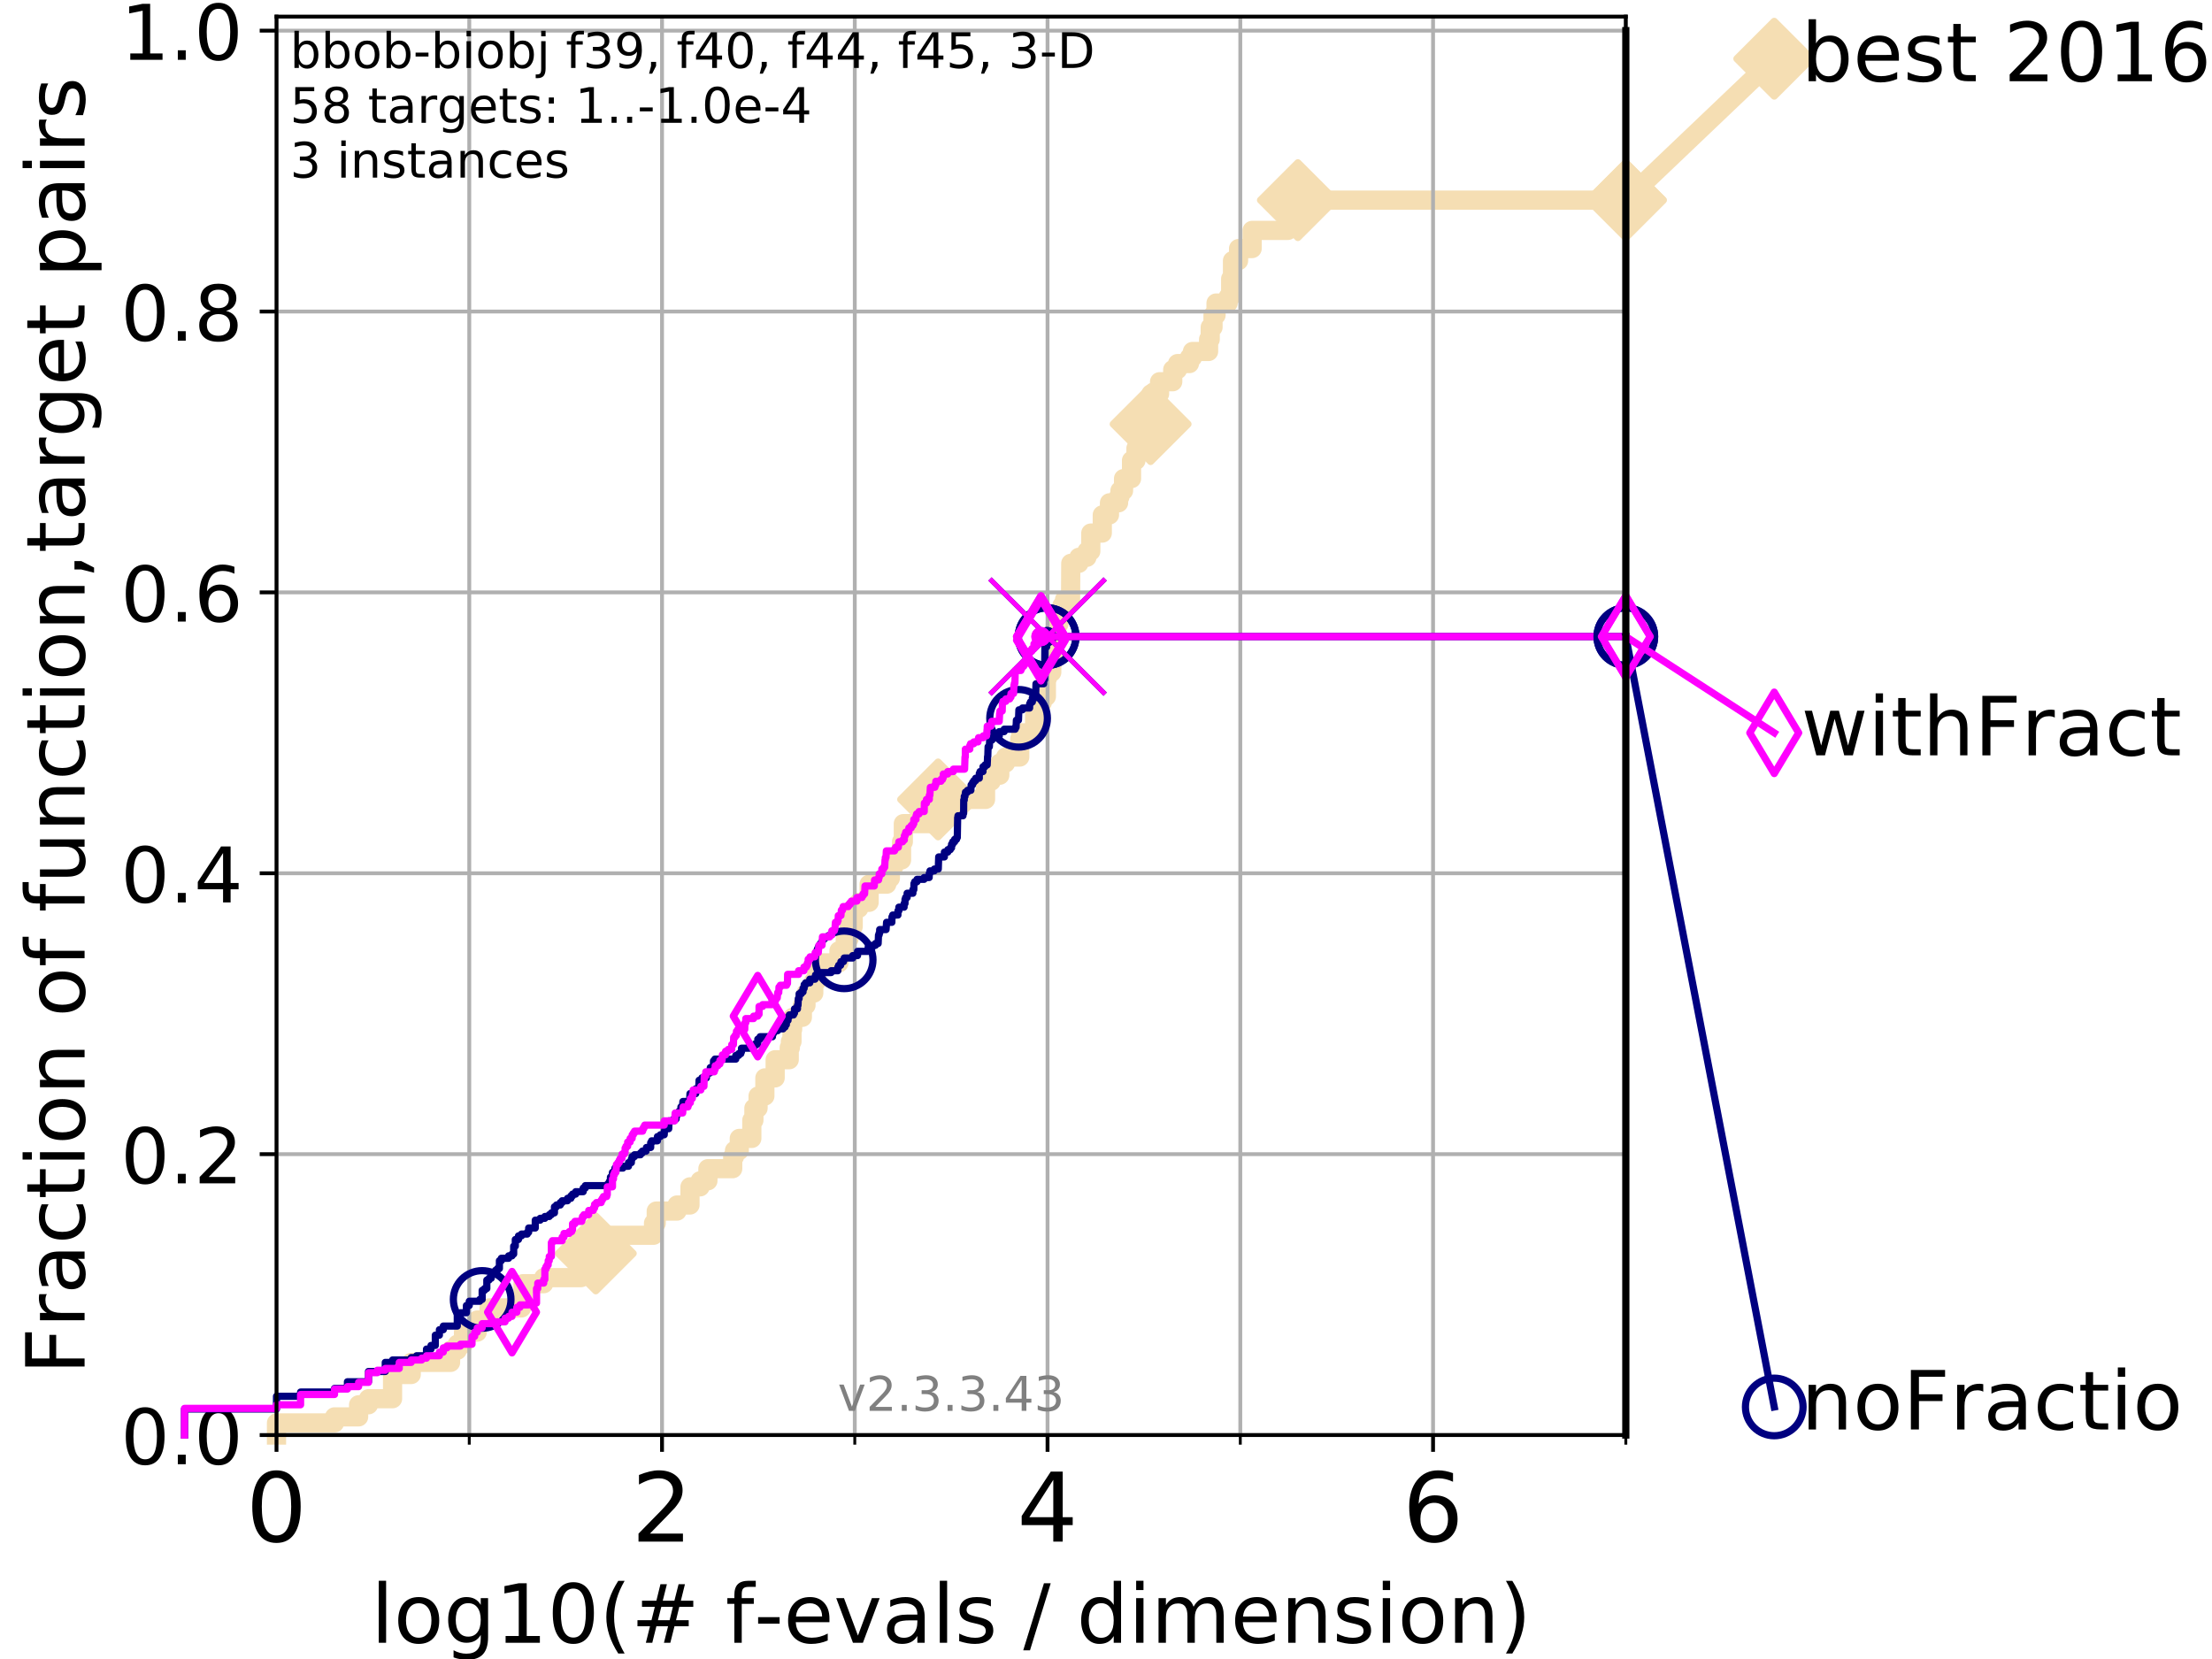 <?xml version="1.0" encoding="utf-8" standalone="no"?>
<!DOCTYPE svg PUBLIC "-//W3C//DTD SVG 1.1//EN"
  "http://www.w3.org/Graphics/SVG/1.1/DTD/svg11.dtd">
<!-- Created with matplotlib (https://matplotlib.org/) -->
<svg height="345.6pt" version="1.1" viewBox="0 0 460.8 345.6" width="460.8pt" xmlns="http://www.w3.org/2000/svg" xmlns:xlink="http://www.w3.org/1999/xlink">
 <defs>
  <style type="text/css">
*{stroke-linecap:butt;stroke-linejoin:round;}
  </style>
 </defs>
 <g id="figure_1">
  <g id="patch_1">
   <path d="M 0 345.6 
L 460.8 345.6 
L 460.8 0 
L 0 0 
z
" style="fill:#ffffff;"/>
  </g>
  <g id="axes_1">
   <g id="patch_2">
    <path d="M 57.6 298.944 
L 338.688 298.944 
L 338.688 3.456 
L 57.6 3.456 
z
" style="fill:#ffffff;"/>
   </g>
   <g id="line2d_1">
    <path d="M 57.6 298.944 
L 57.6 296.422 
L 69.688 296.422 
L 69.688 295.161 
L 74.705 295.161 
L 74.705 292.639 
L 76.759 292.639 
L 76.759 291.378 
L 81.776 291.378 
L 81.776 286.334 
L 85.667 286.334 
L 85.667 283.811 
L 93.864 283.811 
L 93.864 281.289 
L 95.26 281.289 
L 95.26 280.028 
L 96.552 280.028 
L 96.552 277.506 
L 99.418 277.506 
L 99.418 274.984 
L 101.878 274.984 
L 101.878 272.462 
L 108.64 272.462 
L 108.64 271.201 
L 108.949 271.201 
L 108.949 267.418 
L 113.264 267.418 
L 113.264 266.157 
L 121.037 266.157 
L 121.037 262.374 
L 121.785 262.374 
L 121.785 261.113 
L 124.114 261.113 
L 124.114 257.33 
L 136.138 257.33 
L 136.138 254.807 
L 136.708 254.807 
L 136.708 252.285 
L 141.042 252.285 
L 141.042 251.024 
L 143.737 251.024 
L 143.737 247.241 
L 145.851 247.241 
L 145.851 245.98 
L 147.47 245.98 
L 147.47 243.458 
L 152.637 243.458 
L 152.637 240.936 
L 153.008 240.936 
L 153.008 239.675 
L 154.006 239.675 
L 154.006 237.153 
L 156.618 237.153 
L 156.618 233.37 
L 157.05 233.37 
L 157.05 230.848 
L 157.921 230.848 
L 157.921 228.325 
L 159.338 228.325 
L 159.338 224.542 
L 161.481 224.542 
L 161.481 220.759 
L 164.41 220.759 
L 164.41 218.237 
L 164.65 218.237 
L 164.65 216.976 
L 164.986 216.976 
L 164.986 214.454 
L 165.12 214.454 
L 165.12 211.932 
L 167.147 211.932 
L 167.147 209.41 
L 167.903 209.41 
L 167.903 206.888 
L 169.522 206.888 
L 169.522 204.366 
L 170.137 204.366 
L 170.137 201.844 
L 170.661 201.844 
L 170.661 200.583 
L 174.768 200.583 
L 174.768 198.06 
L 176.086 198.06 
L 176.086 195.538 
L 176.869 195.538 
L 176.869 193.016 
L 177.738 193.016 
L 177.738 189.233 
L 178.912 189.233 
L 178.912 187.972 
L 181.051 187.972 
L 181.051 184.189 
L 184.734 184.189 
L 184.734 182.928 
L 185.483 182.928 
L 185.483 180.406 
L 186.252 180.406 
L 186.252 179.145 
L 187.809 179.145 
L 187.809 175.362 
L 188.181 175.362 
L 188.181 171.578 
L 194.304 171.578 
L 194.304 169.056 
L 195.422 169.056 
L 195.422 166.534 
L 205.308 166.534 
L 205.308 162.751 
L 206.494 162.751 
L 206.494 161.49 
L 208.273 161.49 
L 208.273 158.968 
L 209.471 158.968 
L 209.471 157.707 
L 212.431 157.707 
L 212.431 153.924 
L 212.673 153.924 
L 212.673 152.663 
L 215.533 152.663 
L 215.533 148.88 
L 216.542 148.88 
L 216.542 146.358 
L 217.135 146.358 
L 217.135 145.097 
L 217.981 145.097 
L 217.981 141.313 
L 218.19 141.313 
L 218.19 140.052 
L 219.1 140.052 
L 219.1 136.269 
L 219.57 136.269 
L 219.57 132.486 
L 219.847 132.486 
L 219.847 129.964 
L 220.603 129.964 
L 220.603 127.442 
L 221.21 127.442 
L 221.21 126.181 
L 221.761 126.181 
L 221.761 124.92 
L 223.019 124.92 
L 223.063 117.354 
L 224.753 117.354 
L 224.753 116.093 
L 226.426 116.093 
L 226.426 114.831 
L 227.235 114.831 
L 227.235 111.048 
L 229.627 111.048 
L 229.627 107.265 
L 231.123 107.265 
L 231.123 104.743 
L 233.021 104.743 
L 233.021 103.482 
L 233.306 103.482 
L 233.306 102.221 
L 234.054 102.221 
L 234.054 99.699 
L 235.717 99.699 
L 235.717 95.916 
L 236.641 95.916 
L 236.641 93.394 
L 237.2 93.394 
L 237.2 89.611 
L 238.969 89.611 
L 238.969 88.35 
L 239.693 88.35 
L 239.765 82.044 
L 241.559 82.044 
L 241.559 79.522 
L 244.301 79.522 
L 244.301 77 
L 245.302 77 
L 245.302 75.739 
L 247.781 75.739 
L 247.781 74.478 
L 248.41 74.478 
L 248.41 73.217 
L 251.772 73.217 
L 251.772 70.695 
L 252.113 70.695 
L 252.113 68.173 
L 252.694 68.173 
L 252.694 65.651 
L 253.324 65.651 
L 253.324 63.129 
L 255.849 63.129 
L 255.849 61.868 
L 256.372 61.868 
L 256.372 58.084 
L 256.752 58.084 
L 256.752 54.301 
L 258.017 54.301 
L 258.017 51.779 
L 260.839 51.779 
L 260.839 47.996 
L 268.279 47.996 
L 268.279 45.474 
L 270.372 45.474 
L 270.372 41.691 
L 338.688 41.691 
L 338.688 41.691 
" style="fill:none;stroke:#f5deb3;stroke-linecap:square;stroke-width:4;"/>
   </g>
   <g id="line2d_2">
    <defs>
     <path d="M 0 7.778 
L 7.778 0 
L 0 -7.778 
L -7.778 0 
z
" id="m4bb9f913a5" style="stroke:#f5deb3;stroke-linejoin:miter;stroke-width:1.5;"/>
    </defs>
    <g>
     <use style="fill:#f5deb3;stroke:#f5deb3;stroke-linejoin:miter;stroke-width:1.5;" x="124.114" xlink:href="#m4bb9f913a5" y="261.113"/>
     <use style="fill:#f5deb3;stroke:#f5deb3;stroke-linejoin:miter;stroke-width:1.5;" x="195.422" xlink:href="#m4bb9f913a5" y="166.534"/>
     <use style="fill:#f5deb3;stroke:#f5deb3;stroke-linejoin:miter;stroke-width:1.5;" x="239.693" xlink:href="#m4bb9f913a5" y="88.35"/>
     <use style="fill:#f5deb3;stroke:#f5deb3;stroke-linejoin:miter;stroke-width:1.5;" x="270.372" xlink:href="#m4bb9f913a5" y="41.691"/>
     <use style="fill:#f5deb3;stroke:#f5deb3;stroke-linejoin:miter;stroke-width:1.5;" x="338.688" xlink:href="#m4bb9f913a5" y="41.691"/>
    </g>
   </g>
   <g id="line2d_3">
    <path style="fill:none;stroke:#f5deb3;stroke-linecap:square;stroke-width:4;"/>
    <g/>
   </g>
   <g id="line2d_4">
    <path d="M 338.688 41.691 
L 369.608 12.233 
" style="fill:none;stroke:#f5deb3;stroke-linecap:square;stroke-width:4;"/>
    <g>
     <use style="fill:#f5deb3;stroke:#f5deb3;stroke-linejoin:miter;stroke-width:1.5;" x="338.688" xlink:href="#m4bb9f913a5" y="41.691"/>
     <use style="fill:#f5deb3;stroke:#f5deb3;stroke-linejoin:miter;stroke-width:1.5;" x="369.608" xlink:href="#m4bb9f913a5" y="12.233"/>
    </g>
   </g>
   <g id="matplotlib.axis_1">
    <g id="xtick_1">
     <g id="line2d_5">
      <path clip-path="url(#p39a3d81565)" d="M 57.6 298.944 
L 57.6 3.456 
" style="fill:none;stroke:#b0b0b0;stroke-linecap:square;stroke-width:0.8;"/>
     </g>
     <g id="line2d_6">
      <defs>
       <path d="M 0 0 
L 0 3.5 
" id="mb781dd80d4" style="stroke:#000000;stroke-width:0.8;"/>
      </defs>
      <g>
       <use style="stroke:#000000;stroke-width:0.8;" x="57.6" xlink:href="#mb781dd80d4" y="298.944"/>
      </g>
     </g>
     <g id="text_1">
      <!-- 0 -->
      <defs>
       <path d="M 31.781 66.406 
Q 24.172 66.406 20.328 58.906 
Q 16.5 51.422 16.5 36.375 
Q 16.5 21.391 20.328 13.891 
Q 24.172 6.391 31.781 6.391 
Q 39.453 6.391 43.281 13.891 
Q 47.125 21.391 47.125 36.375 
Q 47.125 51.422 43.281 58.906 
Q 39.453 66.406 31.781 66.406 
z
M 31.781 74.219 
Q 44.047 74.219 50.516 64.516 
Q 56.984 54.828 56.984 36.375 
Q 56.984 17.969 50.516 8.266 
Q 44.047 -1.422 31.781 -1.422 
Q 19.531 -1.422 13.062 8.266 
Q 6.594 17.969 6.594 36.375 
Q 6.594 54.828 13.062 64.516 
Q 19.531 74.219 31.781 74.219 
z
" id="DejaVuSans-48"/>
      </defs>
      <g transform="translate(51.237 321.141)scale(0.2 -0.2)">
       <use xlink:href="#DejaVuSans-48"/>
      </g>
     </g>
    </g>
    <g id="xtick_2">
     <g id="line2d_7">
      <path clip-path="url(#p39a3d81565)" d="M 137.911 298.944 
L 137.911 3.456 
" style="fill:none;stroke:#b0b0b0;stroke-linecap:square;stroke-width:0.8;"/>
     </g>
     <g id="line2d_8">
      <g>
       <use style="stroke:#000000;stroke-width:0.8;" x="137.911" xlink:href="#mb781dd80d4" y="298.944"/>
      </g>
     </g>
     <g id="text_2">
      <!-- 2 -->
      <defs>
       <path d="M 19.188 8.297 
L 53.609 8.297 
L 53.609 0 
L 7.328 0 
L 7.328 8.297 
Q 12.938 14.109 22.625 23.891 
Q 32.328 33.688 34.812 36.531 
Q 39.547 41.844 41.422 45.531 
Q 43.312 49.219 43.312 52.781 
Q 43.312 58.594 39.234 62.25 
Q 35.156 65.922 28.609 65.922 
Q 23.969 65.922 18.812 64.312 
Q 13.672 62.703 7.812 59.422 
L 7.812 69.391 
Q 13.766 71.781 18.938 73 
Q 24.125 74.219 28.422 74.219 
Q 39.75 74.219 46.484 68.547 
Q 53.219 62.891 53.219 53.422 
Q 53.219 48.922 51.531 44.891 
Q 49.859 40.875 45.406 35.406 
Q 44.188 33.984 37.641 27.219 
Q 31.109 20.453 19.188 8.297 
z
" id="DejaVuSans-50"/>
      </defs>
      <g transform="translate(131.548 321.141)scale(0.2 -0.2)">
       <use xlink:href="#DejaVuSans-50"/>
      </g>
     </g>
    </g>
    <g id="xtick_3">
     <g id="line2d_9">
      <path clip-path="url(#p39a3d81565)" d="M 218.222 298.944 
L 218.222 3.456 
" style="fill:none;stroke:#b0b0b0;stroke-linecap:square;stroke-width:0.8;"/>
     </g>
     <g id="line2d_10">
      <g>
       <use style="stroke:#000000;stroke-width:0.8;" x="218.222" xlink:href="#mb781dd80d4" y="298.944"/>
      </g>
     </g>
     <g id="text_3">
      <!-- 4 -->
      <defs>
       <path d="M 37.797 64.312 
L 12.891 25.391 
L 37.797 25.391 
z
M 35.203 72.906 
L 47.609 72.906 
L 47.609 25.391 
L 58.016 25.391 
L 58.016 17.188 
L 47.609 17.188 
L 47.609 0 
L 37.797 0 
L 37.797 17.188 
L 4.891 17.188 
L 4.891 26.703 
z
" id="DejaVuSans-52"/>
      </defs>
      <g transform="translate(211.859 321.141)scale(0.2 -0.2)">
       <use xlink:href="#DejaVuSans-52"/>
      </g>
     </g>
    </g>
    <g id="xtick_4">
     <g id="line2d_11">
      <path clip-path="url(#p39a3d81565)" d="M 298.533 298.944 
L 298.533 3.456 
" style="fill:none;stroke:#b0b0b0;stroke-linecap:square;stroke-width:0.8;"/>
     </g>
     <g id="line2d_12">
      <g>
       <use style="stroke:#000000;stroke-width:0.8;" x="298.533" xlink:href="#mb781dd80d4" y="298.944"/>
      </g>
     </g>
     <g id="text_4">
      <!-- 6 -->
      <defs>
       <path d="M 33.016 40.375 
Q 26.375 40.375 22.484 35.828 
Q 18.609 31.297 18.609 23.391 
Q 18.609 15.531 22.484 10.953 
Q 26.375 6.391 33.016 6.391 
Q 39.656 6.391 43.531 10.953 
Q 47.406 15.531 47.406 23.391 
Q 47.406 31.297 43.531 35.828 
Q 39.656 40.375 33.016 40.375 
z
M 52.594 71.297 
L 52.594 62.312 
Q 48.875 64.062 45.094 64.984 
Q 41.312 65.922 37.594 65.922 
Q 27.828 65.922 22.672 59.328 
Q 17.531 52.734 16.797 39.406 
Q 19.672 43.656 24.016 45.922 
Q 28.375 48.188 33.594 48.188 
Q 44.578 48.188 50.953 41.516 
Q 57.328 34.859 57.328 23.391 
Q 57.328 12.156 50.688 5.359 
Q 44.047 -1.422 33.016 -1.422 
Q 20.359 -1.422 13.672 8.266 
Q 6.984 17.969 6.984 36.375 
Q 6.984 53.656 15.188 63.938 
Q 23.391 74.219 37.203 74.219 
Q 40.922 74.219 44.703 73.484 
Q 48.484 72.75 52.594 71.297 
z
" id="DejaVuSans-54"/>
      </defs>
      <g transform="translate(292.17 321.141)scale(0.2 -0.2)">
       <use xlink:href="#DejaVuSans-54"/>
      </g>
     </g>
    </g>
    <g id="xtick_5">
     <g id="line2d_13">
      <path clip-path="url(#p39a3d81565)" d="M 97.755 298.944 
L 97.755 3.456 
" style="fill:none;stroke:#b0b0b0;stroke-linecap:square;stroke-width:0.8;"/>
     </g>
     <g id="line2d_14">
      <defs>
       <path d="M 0 0 
L 0 2 
" id="me738436a7d" style="stroke:#000000;stroke-width:0.6;"/>
      </defs>
      <g>
       <use style="stroke:#000000;stroke-width:0.6;" x="97.755" xlink:href="#me738436a7d" y="298.944"/>
      </g>
     </g>
    </g>
    <g id="xtick_6">
     <g id="line2d_15">
      <path clip-path="url(#p39a3d81565)" d="M 178.066 298.944 
L 178.066 3.456 
" style="fill:none;stroke:#b0b0b0;stroke-linecap:square;stroke-width:0.8;"/>
     </g>
     <g id="line2d_16">
      <g>
       <use style="stroke:#000000;stroke-width:0.6;" x="178.066" xlink:href="#me738436a7d" y="298.944"/>
      </g>
     </g>
    </g>
    <g id="xtick_7">
     <g id="line2d_17">
      <path clip-path="url(#p39a3d81565)" d="M 258.377 298.944 
L 258.377 3.456 
" style="fill:none;stroke:#b0b0b0;stroke-linecap:square;stroke-width:0.8;"/>
     </g>
     <g id="line2d_18">
      <g>
       <use style="stroke:#000000;stroke-width:0.6;" x="258.377" xlink:href="#me738436a7d" y="298.944"/>
      </g>
     </g>
    </g>
    <g id="xtick_8">
     <g id="line2d_19">
      <path clip-path="url(#p39a3d81565)" d="M 338.688 298.944 
L 338.688 3.456 
" style="fill:none;stroke:#b0b0b0;stroke-linecap:square;stroke-width:0.8;"/>
     </g>
     <g id="line2d_20">
      <g>
       <use style="stroke:#000000;stroke-width:0.6;" x="338.688" xlink:href="#me738436a7d" y="298.944"/>
      </g>
     </g>
    </g>
    <g id="text_5">
     <!-- log10(# f-evals / dimension) -->
     <defs>
      <path d="M 9.422 75.984 
L 18.406 75.984 
L 18.406 0 
L 9.422 0 
z
" id="DejaVuSans-108"/>
      <path d="M 30.609 48.391 
Q 23.391 48.391 19.188 42.75 
Q 14.984 37.109 14.984 27.297 
Q 14.984 17.484 19.156 11.844 
Q 23.344 6.203 30.609 6.203 
Q 37.797 6.203 41.984 11.859 
Q 46.188 17.531 46.188 27.297 
Q 46.188 37.016 41.984 42.703 
Q 37.797 48.391 30.609 48.391 
z
M 30.609 56 
Q 42.328 56 49.016 48.375 
Q 55.719 40.766 55.719 27.297 
Q 55.719 13.875 49.016 6.219 
Q 42.328 -1.422 30.609 -1.422 
Q 18.844 -1.422 12.172 6.219 
Q 5.516 13.875 5.516 27.297 
Q 5.516 40.766 12.172 48.375 
Q 18.844 56 30.609 56 
z
" id="DejaVuSans-111"/>
      <path d="M 45.406 27.984 
Q 45.406 37.75 41.375 43.109 
Q 37.359 48.484 30.078 48.484 
Q 22.859 48.484 18.828 43.109 
Q 14.797 37.75 14.797 27.984 
Q 14.797 18.266 18.828 12.891 
Q 22.859 7.516 30.078 7.516 
Q 37.359 7.516 41.375 12.891 
Q 45.406 18.266 45.406 27.984 
z
M 54.391 6.781 
Q 54.391 -7.172 48.188 -13.984 
Q 42 -20.797 29.203 -20.797 
Q 24.469 -20.797 20.266 -20.094 
Q 16.062 -19.391 12.109 -17.922 
L 12.109 -9.188 
Q 16.062 -11.328 19.922 -12.344 
Q 23.781 -13.375 27.781 -13.375 
Q 36.625 -13.375 41.016 -8.766 
Q 45.406 -4.156 45.406 5.172 
L 45.406 9.625 
Q 42.625 4.781 38.281 2.391 
Q 33.938 0 27.875 0 
Q 17.828 0 11.672 7.656 
Q 5.516 15.328 5.516 27.984 
Q 5.516 40.672 11.672 48.328 
Q 17.828 56 27.875 56 
Q 33.938 56 38.281 53.609 
Q 42.625 51.219 45.406 46.391 
L 45.406 54.688 
L 54.391 54.688 
z
" id="DejaVuSans-103"/>
      <path d="M 12.406 8.297 
L 28.516 8.297 
L 28.516 63.922 
L 10.984 60.406 
L 10.984 69.391 
L 28.422 72.906 
L 38.281 72.906 
L 38.281 8.297 
L 54.391 8.297 
L 54.391 0 
L 12.406 0 
z
" id="DejaVuSans-49"/>
      <path d="M 31 75.875 
Q 24.469 64.656 21.281 53.656 
Q 18.109 42.672 18.109 31.391 
Q 18.109 20.125 21.312 9.062 
Q 24.516 -2 31 -13.188 
L 23.188 -13.188 
Q 15.875 -1.703 12.234 9.375 
Q 8.594 20.453 8.594 31.391 
Q 8.594 42.281 12.203 53.312 
Q 15.828 64.359 23.188 75.875 
z
" id="DejaVuSans-40"/>
      <path d="M 51.125 44 
L 36.922 44 
L 32.812 27.688 
L 47.125 27.688 
z
M 43.797 71.781 
L 38.719 51.516 
L 52.984 51.516 
L 58.109 71.781 
L 65.922 71.781 
L 60.891 51.516 
L 76.125 51.516 
L 76.125 44 
L 58.984 44 
L 54.984 27.688 
L 70.516 27.688 
L 70.516 20.219 
L 53.078 20.219 
L 48 0 
L 40.188 0 
L 45.219 20.219 
L 30.906 20.219 
L 25.875 0 
L 18.016 0 
L 23.094 20.219 
L 7.719 20.219 
L 7.719 27.688 
L 24.906 27.688 
L 29 44 
L 13.281 44 
L 13.281 51.516 
L 30.906 51.516 
L 35.891 71.781 
z
" id="DejaVuSans-35"/>
      <path id="DejaVuSans-32"/>
      <path d="M 37.109 75.984 
L 37.109 68.5 
L 28.516 68.5 
Q 23.688 68.5 21.797 66.547 
Q 19.922 64.594 19.922 59.516 
L 19.922 54.688 
L 34.719 54.688 
L 34.719 47.703 
L 19.922 47.703 
L 19.922 0 
L 10.891 0 
L 10.891 47.703 
L 2.297 47.703 
L 2.297 54.688 
L 10.891 54.688 
L 10.891 58.5 
Q 10.891 67.625 15.141 71.797 
Q 19.391 75.984 28.609 75.984 
z
" id="DejaVuSans-102"/>
      <path d="M 4.891 31.391 
L 31.203 31.391 
L 31.203 23.391 
L 4.891 23.391 
z
" id="DejaVuSans-45"/>
      <path d="M 56.203 29.594 
L 56.203 25.203 
L 14.891 25.203 
Q 15.484 15.922 20.484 11.062 
Q 25.484 6.203 34.422 6.203 
Q 39.594 6.203 44.453 7.469 
Q 49.312 8.734 54.109 11.281 
L 54.109 2.781 
Q 49.266 0.734 44.188 -0.344 
Q 39.109 -1.422 33.891 -1.422 
Q 20.797 -1.422 13.156 6.188 
Q 5.516 13.812 5.516 26.812 
Q 5.516 40.234 12.766 48.109 
Q 20.016 56 32.328 56 
Q 43.359 56 49.781 48.891 
Q 56.203 41.797 56.203 29.594 
z
M 47.219 32.234 
Q 47.125 39.594 43.094 43.984 
Q 39.062 48.391 32.422 48.391 
Q 24.906 48.391 20.391 44.141 
Q 15.875 39.891 15.188 32.172 
z
" id="DejaVuSans-101"/>
      <path d="M 2.984 54.688 
L 12.5 54.688 
L 29.594 8.797 
L 46.688 54.688 
L 56.203 54.688 
L 35.688 0 
L 23.484 0 
z
" id="DejaVuSans-118"/>
      <path d="M 34.281 27.484 
Q 23.391 27.484 19.188 25 
Q 14.984 22.516 14.984 16.5 
Q 14.984 11.719 18.141 8.906 
Q 21.297 6.109 26.703 6.109 
Q 34.188 6.109 38.703 11.406 
Q 43.219 16.703 43.219 25.484 
L 43.219 27.484 
z
M 52.203 31.203 
L 52.203 0 
L 43.219 0 
L 43.219 8.297 
Q 40.141 3.328 35.547 0.953 
Q 30.953 -1.422 24.312 -1.422 
Q 15.922 -1.422 10.953 3.297 
Q 6 8.016 6 15.922 
Q 6 25.141 12.172 29.828 
Q 18.359 34.516 30.609 34.516 
L 43.219 34.516 
L 43.219 35.406 
Q 43.219 41.609 39.141 45 
Q 35.062 48.391 27.688 48.391 
Q 23 48.391 18.547 47.266 
Q 14.109 46.141 10.016 43.891 
L 10.016 52.203 
Q 14.938 54.109 19.578 55.047 
Q 24.219 56 28.609 56 
Q 40.484 56 46.344 49.844 
Q 52.203 43.703 52.203 31.203 
z
" id="DejaVuSans-97"/>
      <path d="M 44.281 53.078 
L 44.281 44.578 
Q 40.484 46.531 36.375 47.5 
Q 32.281 48.484 27.875 48.484 
Q 21.188 48.484 17.844 46.438 
Q 14.5 44.391 14.5 40.281 
Q 14.5 37.156 16.891 35.375 
Q 19.281 33.594 26.516 31.984 
L 29.594 31.297 
Q 39.156 29.25 43.188 25.516 
Q 47.219 21.781 47.219 15.094 
Q 47.219 7.469 41.188 3.016 
Q 35.156 -1.422 24.609 -1.422 
Q 20.219 -1.422 15.453 -0.562 
Q 10.688 0.297 5.422 2 
L 5.422 11.281 
Q 10.406 8.688 15.234 7.391 
Q 20.062 6.109 24.812 6.109 
Q 31.156 6.109 34.562 8.281 
Q 37.984 10.453 37.984 14.406 
Q 37.984 18.062 35.516 20.016 
Q 33.062 21.969 24.703 23.781 
L 21.578 24.516 
Q 13.234 26.266 9.516 29.906 
Q 5.812 33.547 5.812 39.891 
Q 5.812 47.609 11.281 51.797 
Q 16.75 56 26.812 56 
Q 31.781 56 36.172 55.266 
Q 40.578 54.547 44.281 53.078 
z
" id="DejaVuSans-115"/>
      <path d="M 25.391 72.906 
L 33.688 72.906 
L 8.297 -9.281 
L 0 -9.281 
z
" id="DejaVuSans-47"/>
      <path d="M 45.406 46.391 
L 45.406 75.984 
L 54.391 75.984 
L 54.391 0 
L 45.406 0 
L 45.406 8.203 
Q 42.578 3.328 38.25 0.953 
Q 33.938 -1.422 27.875 -1.422 
Q 17.969 -1.422 11.734 6.484 
Q 5.516 14.406 5.516 27.297 
Q 5.516 40.188 11.734 48.094 
Q 17.969 56 27.875 56 
Q 33.938 56 38.25 53.625 
Q 42.578 51.266 45.406 46.391 
z
M 14.797 27.297 
Q 14.797 17.391 18.875 11.75 
Q 22.953 6.109 30.078 6.109 
Q 37.203 6.109 41.297 11.75 
Q 45.406 17.391 45.406 27.297 
Q 45.406 37.203 41.297 42.844 
Q 37.203 48.484 30.078 48.484 
Q 22.953 48.484 18.875 42.844 
Q 14.797 37.203 14.797 27.297 
z
" id="DejaVuSans-100"/>
      <path d="M 9.422 54.688 
L 18.406 54.688 
L 18.406 0 
L 9.422 0 
z
M 9.422 75.984 
L 18.406 75.984 
L 18.406 64.594 
L 9.422 64.594 
z
" id="DejaVuSans-105"/>
      <path d="M 52 44.188 
Q 55.375 50.25 60.062 53.125 
Q 64.75 56 71.094 56 
Q 79.641 56 84.281 50.016 
Q 88.922 44.047 88.922 33.016 
L 88.922 0 
L 79.891 0 
L 79.891 32.719 
Q 79.891 40.578 77.094 44.375 
Q 74.312 48.188 68.609 48.188 
Q 61.625 48.188 57.562 43.547 
Q 53.516 38.922 53.516 30.906 
L 53.516 0 
L 44.484 0 
L 44.484 32.719 
Q 44.484 40.625 41.703 44.406 
Q 38.922 48.188 33.109 48.188 
Q 26.219 48.188 22.156 43.531 
Q 18.109 38.875 18.109 30.906 
L 18.109 0 
L 9.078 0 
L 9.078 54.688 
L 18.109 54.688 
L 18.109 46.188 
Q 21.188 51.219 25.484 53.609 
Q 29.781 56 35.688 56 
Q 41.656 56 45.828 52.969 
Q 50 49.953 52 44.188 
z
" id="DejaVuSans-109"/>
      <path d="M 54.891 33.016 
L 54.891 0 
L 45.906 0 
L 45.906 32.719 
Q 45.906 40.484 42.875 44.328 
Q 39.844 48.188 33.797 48.188 
Q 26.516 48.188 22.312 43.547 
Q 18.109 38.922 18.109 30.906 
L 18.109 0 
L 9.078 0 
L 9.078 54.688 
L 18.109 54.688 
L 18.109 46.188 
Q 21.344 51.125 25.703 53.562 
Q 30.078 56 35.797 56 
Q 45.219 56 50.047 50.172 
Q 54.891 44.344 54.891 33.016 
z
" id="DejaVuSans-110"/>
      <path d="M 8.016 75.875 
L 15.828 75.875 
Q 23.141 64.359 26.781 53.312 
Q 30.422 42.281 30.422 31.391 
Q 30.422 20.453 26.781 9.375 
Q 23.141 -1.703 15.828 -13.188 
L 8.016 -13.188 
Q 14.5 -2 17.703 9.062 
Q 20.906 20.125 20.906 31.391 
Q 20.906 42.672 17.703 53.656 
Q 14.5 64.656 8.016 75.875 
z
" id="DejaVuSans-41"/>
     </defs>
     <g transform="translate(77.303 342.218)scale(0.17 -0.17)">
      <use xlink:href="#DejaVuSans-108"/>
      <use x="27.783" xlink:href="#DejaVuSans-111"/>
      <use x="88.965" xlink:href="#DejaVuSans-103"/>
      <use x="152.441" xlink:href="#DejaVuSans-49"/>
      <use x="216.064" xlink:href="#DejaVuSans-48"/>
      <use x="279.688" xlink:href="#DejaVuSans-40"/>
      <use x="318.701" xlink:href="#DejaVuSans-35"/>
      <use x="402.49" xlink:href="#DejaVuSans-32"/>
      <use x="434.277" xlink:href="#DejaVuSans-102"/>
      <use x="469.404" xlink:href="#DejaVuSans-45"/>
      <use x="505.488" xlink:href="#DejaVuSans-101"/>
      <use x="567.012" xlink:href="#DejaVuSans-118"/>
      <use x="626.191" xlink:href="#DejaVuSans-97"/>
      <use x="687.471" xlink:href="#DejaVuSans-108"/>
      <use x="715.254" xlink:href="#DejaVuSans-115"/>
      <use x="767.354" xlink:href="#DejaVuSans-32"/>
      <use x="799.141" xlink:href="#DejaVuSans-47"/>
      <use x="832.832" xlink:href="#DejaVuSans-32"/>
      <use x="864.619" xlink:href="#DejaVuSans-100"/>
      <use x="928.096" xlink:href="#DejaVuSans-105"/>
      <use x="955.879" xlink:href="#DejaVuSans-109"/>
      <use x="1053.291" xlink:href="#DejaVuSans-101"/>
      <use x="1114.814" xlink:href="#DejaVuSans-110"/>
      <use x="1178.193" xlink:href="#DejaVuSans-115"/>
      <use x="1230.293" xlink:href="#DejaVuSans-105"/>
      <use x="1258.076" xlink:href="#DejaVuSans-111"/>
      <use x="1319.258" xlink:href="#DejaVuSans-110"/>
      <use x="1382.637" xlink:href="#DejaVuSans-41"/>
     </g>
    </g>
   </g>
   <g id="matplotlib.axis_2">
    <g id="ytick_1">
     <g id="line2d_21">
      <path clip-path="url(#p39a3d81565)" d="M 57.6 298.944 
L 338.688 298.944 
" style="fill:none;stroke:#b0b0b0;stroke-linecap:square;stroke-width:0.8;"/>
     </g>
     <g id="line2d_22">
      <defs>
       <path d="M 0 0 
L -3.5 0 
" id="ma313c14171" style="stroke:#000000;stroke-width:0.8;"/>
      </defs>
      <g>
       <use style="stroke:#000000;stroke-width:0.8;" x="57.6" xlink:href="#ma313c14171" y="298.944"/>
      </g>
     </g>
     <g id="text_6">
      <!-- 0.0 -->
      <defs>
       <path d="M 10.688 12.406 
L 21 12.406 
L 21 0 
L 10.688 0 
z
" id="DejaVuSans-46"/>
      </defs>
      <g transform="translate(25.155 305.023)scale(0.16 -0.16)">
       <use xlink:href="#DejaVuSans-48"/>
       <use x="63.623" xlink:href="#DejaVuSans-46"/>
       <use x="95.41" xlink:href="#DejaVuSans-48"/>
      </g>
     </g>
    </g>
    <g id="ytick_2">
     <g id="line2d_23">
      <path clip-path="url(#p39a3d81565)" d="M 57.6 240.432 
L 338.688 240.432 
" style="fill:none;stroke:#b0b0b0;stroke-linecap:square;stroke-width:0.8;"/>
     </g>
     <g id="line2d_24">
      <g>
       <use style="stroke:#000000;stroke-width:0.8;" x="57.6" xlink:href="#ma313c14171" y="240.432"/>
      </g>
     </g>
     <g id="text_7">
      <!-- 0.2 -->
      <g transform="translate(25.155 246.51)scale(0.16 -0.16)">
       <use xlink:href="#DejaVuSans-48"/>
       <use x="63.623" xlink:href="#DejaVuSans-46"/>
       <use x="95.41" xlink:href="#DejaVuSans-50"/>
      </g>
     </g>
    </g>
    <g id="ytick_3">
     <g id="line2d_25">
      <path clip-path="url(#p39a3d81565)" d="M 57.6 181.919 
L 338.688 181.919 
" style="fill:none;stroke:#b0b0b0;stroke-linecap:square;stroke-width:0.8;"/>
     </g>
     <g id="line2d_26">
      <g>
       <use style="stroke:#000000;stroke-width:0.8;" x="57.6" xlink:href="#ma313c14171" y="181.919"/>
      </g>
     </g>
     <g id="text_8">
      <!-- 0.4 -->
      <g transform="translate(25.155 187.998)scale(0.16 -0.16)">
       <use xlink:href="#DejaVuSans-48"/>
       <use x="63.623" xlink:href="#DejaVuSans-46"/>
       <use x="95.41" xlink:href="#DejaVuSans-52"/>
      </g>
     </g>
    </g>
    <g id="ytick_4">
     <g id="line2d_27">
      <path clip-path="url(#p39a3d81565)" d="M 57.6 123.407 
L 338.688 123.407 
" style="fill:none;stroke:#b0b0b0;stroke-linecap:square;stroke-width:0.8;"/>
     </g>
     <g id="line2d_28">
      <g>
       <use style="stroke:#000000;stroke-width:0.8;" x="57.6" xlink:href="#ma313c14171" y="123.407"/>
      </g>
     </g>
     <g id="text_9">
      <!-- 0.6 -->
      <g transform="translate(25.155 129.485)scale(0.16 -0.16)">
       <use xlink:href="#DejaVuSans-48"/>
       <use x="63.623" xlink:href="#DejaVuSans-46"/>
       <use x="95.41" xlink:href="#DejaVuSans-54"/>
      </g>
     </g>
    </g>
    <g id="ytick_5">
     <g id="line2d_29">
      <path clip-path="url(#p39a3d81565)" d="M 57.6 64.894 
L 338.688 64.894 
" style="fill:none;stroke:#b0b0b0;stroke-linecap:square;stroke-width:0.8;"/>
     </g>
     <g id="line2d_30">
      <g>
       <use style="stroke:#000000;stroke-width:0.8;" x="57.6" xlink:href="#ma313c14171" y="64.894"/>
      </g>
     </g>
     <g id="text_10">
      <!-- 0.8 -->
      <defs>
       <path d="M 31.781 34.625 
Q 24.75 34.625 20.719 30.859 
Q 16.703 27.094 16.703 20.516 
Q 16.703 13.922 20.719 10.156 
Q 24.75 6.391 31.781 6.391 
Q 38.812 6.391 42.859 10.172 
Q 46.922 13.969 46.922 20.516 
Q 46.922 27.094 42.891 30.859 
Q 38.875 34.625 31.781 34.625 
z
M 21.922 38.812 
Q 15.578 40.375 12.031 44.719 
Q 8.5 49.078 8.5 55.328 
Q 8.5 64.062 14.719 69.141 
Q 20.953 74.219 31.781 74.219 
Q 42.672 74.219 48.875 69.141 
Q 55.078 64.062 55.078 55.328 
Q 55.078 49.078 51.531 44.719 
Q 48 40.375 41.703 38.812 
Q 48.828 37.156 52.797 32.312 
Q 56.781 27.484 56.781 20.516 
Q 56.781 9.906 50.312 4.234 
Q 43.844 -1.422 31.781 -1.422 
Q 19.734 -1.422 13.25 4.234 
Q 6.781 9.906 6.781 20.516 
Q 6.781 27.484 10.781 32.312 
Q 14.797 37.156 21.922 38.812 
z
M 18.312 54.391 
Q 18.312 48.734 21.844 45.562 
Q 25.391 42.391 31.781 42.391 
Q 38.141 42.391 41.719 45.562 
Q 45.312 48.734 45.312 54.391 
Q 45.312 60.062 41.719 63.234 
Q 38.141 66.406 31.781 66.406 
Q 25.391 66.406 21.844 63.234 
Q 18.312 60.062 18.312 54.391 
z
" id="DejaVuSans-56"/>
      </defs>
      <g transform="translate(25.155 70.973)scale(0.16 -0.16)">
       <use xlink:href="#DejaVuSans-48"/>
       <use x="63.623" xlink:href="#DejaVuSans-46"/>
       <use x="95.41" xlink:href="#DejaVuSans-56"/>
      </g>
     </g>
    </g>
    <g id="ytick_6">
     <g id="line2d_31">
      <path clip-path="url(#p39a3d81565)" d="M 57.6 6.382 
L 338.688 6.382 
" style="fill:none;stroke:#b0b0b0;stroke-linecap:square;stroke-width:0.8;"/>
     </g>
     <g id="line2d_32">
      <g>
       <use style="stroke:#000000;stroke-width:0.8;" x="57.6" xlink:href="#ma313c14171" y="6.382"/>
      </g>
     </g>
     <g id="text_11">
      <!-- 1.0 -->
      <g transform="translate(25.155 12.46)scale(0.16 -0.16)">
       <use xlink:href="#DejaVuSans-49"/>
       <use x="63.623" xlink:href="#DejaVuSans-46"/>
       <use x="95.41" xlink:href="#DejaVuSans-48"/>
      </g>
     </g>
    </g>
    <g id="text_12">
     <!-- Fraction of function,target pairs -->
     <defs>
      <path d="M 9.812 72.906 
L 51.703 72.906 
L 51.703 64.594 
L 19.672 64.594 
L 19.672 43.109 
L 48.578 43.109 
L 48.578 34.812 
L 19.672 34.812 
L 19.672 0 
L 9.812 0 
z
" id="DejaVuSans-70"/>
      <path d="M 41.109 46.297 
Q 39.594 47.172 37.812 47.578 
Q 36.031 48 33.891 48 
Q 26.266 48 22.188 43.047 
Q 18.109 38.094 18.109 28.812 
L 18.109 0 
L 9.078 0 
L 9.078 54.688 
L 18.109 54.688 
L 18.109 46.188 
Q 20.953 51.172 25.484 53.578 
Q 30.031 56 36.531 56 
Q 37.453 56 38.578 55.875 
Q 39.703 55.766 41.062 55.516 
z
" id="DejaVuSans-114"/>
      <path d="M 48.781 52.594 
L 48.781 44.188 
Q 44.969 46.297 41.141 47.344 
Q 37.312 48.391 33.406 48.391 
Q 24.656 48.391 19.812 42.844 
Q 14.984 37.312 14.984 27.297 
Q 14.984 17.281 19.812 11.734 
Q 24.656 6.203 33.406 6.203 
Q 37.312 6.203 41.141 7.25 
Q 44.969 8.297 48.781 10.406 
L 48.781 2.094 
Q 45.016 0.344 40.984 -0.531 
Q 36.969 -1.422 32.422 -1.422 
Q 20.062 -1.422 12.781 6.344 
Q 5.516 14.109 5.516 27.297 
Q 5.516 40.672 12.859 48.328 
Q 20.219 56 33.016 56 
Q 37.156 56 41.109 55.141 
Q 45.062 54.297 48.781 52.594 
z
" id="DejaVuSans-99"/>
      <path d="M 18.312 70.219 
L 18.312 54.688 
L 36.812 54.688 
L 36.812 47.703 
L 18.312 47.703 
L 18.312 18.016 
Q 18.312 11.328 20.141 9.422 
Q 21.969 7.516 27.594 7.516 
L 36.812 7.516 
L 36.812 0 
L 27.594 0 
Q 17.188 0 13.234 3.875 
Q 9.281 7.766 9.281 18.016 
L 9.281 47.703 
L 2.688 47.703 
L 2.688 54.688 
L 9.281 54.688 
L 9.281 70.219 
z
" id="DejaVuSans-116"/>
      <path d="M 8.5 21.578 
L 8.5 54.688 
L 17.484 54.688 
L 17.484 21.922 
Q 17.484 14.156 20.5 10.266 
Q 23.531 6.391 29.594 6.391 
Q 36.859 6.391 41.078 11.031 
Q 45.312 15.672 45.312 23.688 
L 45.312 54.688 
L 54.297 54.688 
L 54.297 0 
L 45.312 0 
L 45.312 8.406 
Q 42.047 3.422 37.719 1 
Q 33.406 -1.422 27.688 -1.422 
Q 18.266 -1.422 13.375 4.438 
Q 8.5 10.297 8.5 21.578 
z
M 31.109 56 
z
" id="DejaVuSans-117"/>
      <path d="M 11.719 12.406 
L 22.016 12.406 
L 22.016 4 
L 14.016 -11.625 
L 7.719 -11.625 
L 11.719 4 
z
" id="DejaVuSans-44"/>
      <path d="M 18.109 8.203 
L 18.109 -20.797 
L 9.078 -20.797 
L 9.078 54.688 
L 18.109 54.688 
L 18.109 46.391 
Q 20.953 51.266 25.266 53.625 
Q 29.594 56 35.594 56 
Q 45.562 56 51.781 48.094 
Q 58.016 40.188 58.016 27.297 
Q 58.016 14.406 51.781 6.484 
Q 45.562 -1.422 35.594 -1.422 
Q 29.594 -1.422 25.266 0.953 
Q 20.953 3.328 18.109 8.203 
z
M 48.688 27.297 
Q 48.688 37.203 44.609 42.844 
Q 40.531 48.484 33.406 48.484 
Q 26.266 48.484 22.188 42.844 
Q 18.109 37.203 18.109 27.297 
Q 18.109 17.391 22.188 11.75 
Q 26.266 6.109 33.406 6.109 
Q 40.531 6.109 44.609 11.75 
Q 48.688 17.391 48.688 27.297 
z
" id="DejaVuSans-112"/>
     </defs>
     <g transform="translate(17.62 286.339)rotate(-90)scale(0.17 -0.17)">
      <use xlink:href="#DejaVuSans-70"/>
      <use x="57.41" xlink:href="#DejaVuSans-114"/>
      <use x="98.523" xlink:href="#DejaVuSans-97"/>
      <use x="159.803" xlink:href="#DejaVuSans-99"/>
      <use x="214.783" xlink:href="#DejaVuSans-116"/>
      <use x="253.992" xlink:href="#DejaVuSans-105"/>
      <use x="281.775" xlink:href="#DejaVuSans-111"/>
      <use x="342.957" xlink:href="#DejaVuSans-110"/>
      <use x="406.336" xlink:href="#DejaVuSans-32"/>
      <use x="438.123" xlink:href="#DejaVuSans-111"/>
      <use x="499.305" xlink:href="#DejaVuSans-102"/>
      <use x="534.51" xlink:href="#DejaVuSans-32"/>
      <use x="566.297" xlink:href="#DejaVuSans-102"/>
      <use x="601.502" xlink:href="#DejaVuSans-117"/>
      <use x="664.881" xlink:href="#DejaVuSans-110"/>
      <use x="728.26" xlink:href="#DejaVuSans-99"/>
      <use x="783.24" xlink:href="#DejaVuSans-116"/>
      <use x="822.449" xlink:href="#DejaVuSans-105"/>
      <use x="850.232" xlink:href="#DejaVuSans-111"/>
      <use x="911.414" xlink:href="#DejaVuSans-110"/>
      <use x="974.793" xlink:href="#DejaVuSans-44"/>
      <use x="1006.58" xlink:href="#DejaVuSans-116"/>
      <use x="1045.789" xlink:href="#DejaVuSans-97"/>
      <use x="1107.068" xlink:href="#DejaVuSans-114"/>
      <use x="1148.166" xlink:href="#DejaVuSans-103"/>
      <use x="1211.643" xlink:href="#DejaVuSans-101"/>
      <use x="1273.166" xlink:href="#DejaVuSans-116"/>
      <use x="1312.375" xlink:href="#DejaVuSans-32"/>
      <use x="1344.162" xlink:href="#DejaVuSans-112"/>
      <use x="1407.639" xlink:href="#DejaVuSans-97"/>
      <use x="1468.918" xlink:href="#DejaVuSans-105"/>
      <use x="1496.701" xlink:href="#DejaVuSans-114"/>
      <use x="1537.814" xlink:href="#DejaVuSans-115"/>
     </g>
    </g>
   </g>
   <g id="line2d_33">
    <defs>
     <path d="M 0 1.5 
C 0.398 1.5 0.779 1.342 1.061 1.061 
C 1.342 0.779 1.5 0.398 1.5 0 
C 1.5 -0.398 1.342 -0.779 1.061 -1.061 
C 0.779 -1.342 0.398 -1.5 0 -1.5 
C -0.398 -1.5 -0.779 -1.342 -1.061 -1.061 
C -1.342 -0.779 -1.5 -0.398 -1.5 0 
C -1.5 0.398 -1.342 0.779 -1.061 1.061 
C -0.779 1.342 -0.398 1.5 0 1.5 
z
" id="mdfca7fe217" style="stroke:#f5deb3;"/>
    </defs>
    <g>
     <use style="fill:#f5deb3;stroke:#f5deb3;" x="270.372" xlink:href="#mdfca7fe217" y="41.691"/>
     <use style="fill:#f5deb3;stroke:#f5deb3;" x="270.372" xlink:href="#mdfca7fe217" y="41.691"/>
    </g>
   </g>
   <g id="line2d_34">
    <defs>
     <path d="M 0 1.5 
C 0.398 1.5 0.779 1.342 1.061 1.061 
C 1.342 0.779 1.5 0.398 1.5 0 
C 1.5 -0.398 1.342 -0.779 1.061 -1.061 
C 0.779 -1.342 0.398 -1.5 0 -1.5 
C -0.398 -1.5 -0.779 -1.342 -1.061 -1.061 
C -1.342 -0.779 -1.5 -0.398 -1.5 0 
C -1.5 0.398 -1.342 0.779 -1.061 1.061 
C -0.779 1.342 -0.398 1.5 0 1.5 
z
" id="mc84d409907" style="stroke:#000080;"/>
    </defs>
    <g>
     <use style="fill:#000080;stroke:#000080;" x="218.137" xlink:href="#mc84d409907" y="132.612"/>
     <use style="fill:#000080;stroke:#000080;" x="218.137" xlink:href="#mc84d409907" y="132.612"/>
    </g>
   </g>
   <g id="line2d_35">
    <path d="M 38.441 298.944 
L 38.441 293.522 
L 57.6 293.522 
L 57.6 290.873 
L 62.617 290.873 
L 62.617 289.991 
L 69.688 289.991 
L 69.688 289.234 
L 72.376 289.234 
L 72.376 287.847 
L 76.759 287.847 
L 76.759 285.703 
L 80.259 285.703 
L 80.259 283.811 
L 81.776 283.811 
L 81.776 283.307 
L 85.667 283.307 
L 85.667 282.803 
L 86.793 282.803 
L 86.793 282.424 
L 88.847 282.424 
L 88.847 281.037 
L 89.79 281.037 
L 89.79 280.281 
L 90.684 280.281 
L 90.684 278.137 
L 91.535 278.137 
L 91.535 277.002 
L 92.347 277.002 
L 92.347 276.245 
L 95.26 276.245 
L 95.26 273.849 
L 95.918 273.849 
L 95.918 273.471 
L 97.164 273.471 
L 97.164 271.958 
L 97.755 271.958 
L 97.755 271.075 
L 99.938 271.075 
L 99.938 270.697 
L 100.444 270.697 
L 100.444 268.805 
L 100.935 268.805 
L 100.935 268.427 
L 101.413 268.427 
L 101.413 266.661 
L 101.878 266.661 
L 101.878 266.283 
L 102.331 266.283 
L 102.331 265.4 
L 103.203 265.4 
L 103.203 264.644 
L 103.623 264.644 
L 103.623 264.265 
L 104.034 264.265 
L 104.034 262.626 
L 104.435 262.626 
L 104.435 262.121 
L 105.952 262.121 
L 105.952 261.617 
L 106.664 261.617 
L 106.664 261.239 
L 107.009 261.239 
L 107.009 259.599 
L 107.348 259.599 
L 107.348 258.212 
L 108.006 258.212 
L 108.006 257.456 
L 108.64 257.456 
L 108.64 257.077 
L 109.843 257.077 
L 109.843 256.699 
L 110.132 256.699 
L 110.132 255.816 
L 111.506 255.816 
L 111.506 254.177 
L 112.532 254.177 
L 112.532 253.799 
L 113.501 253.799 
L 113.501 253.42 
L 114.419 253.42 
L 114.419 253.042 
L 114.86 253.042 
L 114.86 252.664 
L 115.502 252.664 
L 115.502 251.403 
L 115.918 251.403 
L 115.918 251.024 
L 116.72 251.024 
L 116.72 250.52 
L 117.107 250.52 
L 117.107 250.142 
L 118.221 250.142 
L 118.221 249.637 
L 118.925 249.637 
L 118.925 249.133 
L 119.267 249.133 
L 119.267 248.754 
L 119.932 248.754 
L 119.932 248.25 
L 121.49 248.25 
L 121.49 247.493 
L 121.931 247.493 
L 121.931 246.989 
L 126.618 246.989 
L 126.618 246.611 
L 126.948 246.611 
L 126.948 246.106 
L 127.165 246.106 
L 127.165 245.223 
L 127.485 245.223 
L 127.59 244.215 
L 128.108 244.215 
L 128.108 243.332 
L 129.761 243.332 
L 129.761 242.954 
L 130.927 242.954 
L 130.927 242.197 
L 131.524 242.197 
L 131.524 241.44 
L 131.691 241.44 
L 131.691 240.936 
L 132.182 240.936 
L 132.182 240.558 
L 133.428 240.558 
L 133.428 240.179 
L 133.8 240.179 
L 133.8 239.801 
L 134.591 239.801 
L 134.661 239.044 
L 135.549 239.044 
L 135.549 238.036 
L 135.747 238.036 
L 135.747 237.657 
L 136.955 237.657 
L 136.955 236.774 
L 137.559 236.774 
L 137.559 236.396 
L 138.37 236.396 
L 138.426 235.513 
L 138.483 235.513 
L 138.483 235.135 
L 139.307 235.135 
L 139.36 233.496 
L 140.348 233.496 
L 140.348 233.117 
L 140.847 233.117 
L 140.944 231.983 
L 141.474 231.983 
L 141.474 231.478 
L 141.849 231.478 
L 141.849 230.595 
L 142.17 230.595 
L 142.261 229.46 
L 143.654 229.46 
L 143.737 227.821 
L 144.943 227.821 
L 144.943 226.812 
L 145.554 226.812 
L 145.629 225.047 
L 146.216 225.047 
L 146.216 224.542 
L 147.165 224.542 
L 147.165 223.534 
L 147.868 223.534 
L 147.967 222.399 
L 148.608 222.399 
L 148.639 221.011 
L 148.92 221.011 
L 148.92 220.633 
L 153.275 220.633 
L 153.275 219.876 
L 153.867 219.876 
L 153.867 219.498 
L 154.327 219.498 
L 154.327 219.12 
L 154.462 219.12 
L 154.462 218.363 
L 156.114 218.363 
L 156.114 217.859 
L 157.301 217.859 
L 157.301 217.481 
L 157.865 217.481 
L 157.865 216.472 
L 158.34 216.472 
L 158.34 215.967 
L 160.915 215.967 
L 160.915 215.211 
L 161.208 215.211 
L 161.208 214.706 
L 162.014 214.706 
L 162.014 214.328 
L 163.13 214.328 
L 163.13 213.95 
L 163.536 213.95 
L 163.536 213.445 
L 163.815 213.445 
L 163.815 212.562 
L 164.167 212.562 
L 164.167 211.806 
L 164.423 211.806 
L 164.423 211.427 
L 165.303 211.427 
L 165.303 211.049 
L 165.507 211.049 
L 165.507 210.166 
L 166.129 210.166 
L 166.129 209.41 
L 166.244 209.41 
L 166.301 208.023 
L 166.471 208.023 
L 166.471 207.014 
L 166.918 207.014 
L 166.918 206.636 
L 167.288 206.636 
L 167.288 205.879 
L 167.524 205.879 
L 167.524 205.122 
L 167.819 205.122 
L 167.819 204.744 
L 168.696 204.744 
L 168.696 203.987 
L 169.777 203.987 
L 169.777 203.483 
L 169.888 203.483 
L 169.888 203.105 
L 171.143 203.105 
L 171.143 202.6 
L 173.142 202.6 
L 173.142 202.222 
L 174.542 202.222 
L 174.542 201.465 
L 174.704 201.465 
L 174.704 201.087 
L 175.122 201.087 
L 175.177 200.33 
L 175.731 200.33 
L 175.731 199.952 
L 175.857 199.952 
L 175.857 199.574 
L 177.625 199.574 
L 177.625 199.069 
L 178.644 199.069 
L 178.644 198.187 
L 180.859 198.187 
L 180.859 197.304 
L 181.757 197.304 
L 181.757 196.925 
L 182.376 196.925 
L 182.376 196.547 
L 182.934 196.547 
L 183.009 194.782 
L 183.135 194.782 
L 183.135 194.403 
L 183.252 194.403 
L 183.252 193.647 
L 184.586 193.647 
L 184.69 192.134 
L 185.791 192.134 
L 185.81 190.999 
L 185.962 190.999 
L 185.962 190.62 
L 187.055 190.62 
L 187.055 189.738 
L 187.248 189.738 
L 187.248 188.981 
L 188.339 188.981 
L 188.339 188.224 
L 188.529 188.224 
L 188.529 187.342 
L 188.653 187.342 
L 188.653 186.963 
L 188.97 186.963 
L 188.97 186.08 
L 190.172 186.08 
L 190.172 185.324 
L 190.368 185.324 
L 190.391 184.063 
L 190.548 184.063 
L 190.548 183.685 
L 191.03 183.685 
L 191.03 183.18 
L 192.511 183.18 
L 192.511 182.802 
L 193.567 182.802 
L 193.586 181.919 
L 193.731 181.919 
L 193.731 181.415 
L 194.638 181.415 
L 194.638 181.036 
L 195.461 181.036 
L 195.546 178.514 
L 196.734 178.514 
L 196.734 177.505 
L 197.447 177.505 
L 197.447 177.001 
L 197.96 177.001 
L 197.96 176.623 
L 198.225 176.623 
L 198.225 175.866 
L 198.47 175.866 
L 198.47 175.362 
L 198.863 175.362 
L 198.863 174.857 
L 199.259 174.857 
L 199.259 174.479 
L 199.423 174.479 
L 199.5 170.317 
L 199.565 170.317 
L 199.565 169.939 
L 200.606 169.939 
L 200.606 169.435 
L 200.741 169.435 
L 200.76 166.66 
L 200.876 166.66 
L 200.876 165.904 
L 201.022 165.904 
L 201.12 165.021 
L 201.541 165.021 
L 201.541 164.643 
L 202.25 164.643 
L 202.305 163.508 
L 202.605 163.508 
L 202.605 163.003 
L 202.866 163.003 
L 202.866 162.625 
L 203.249 162.625 
L 203.249 162.121 
L 204.007 162.121 
L 204.007 161.112 
L 204.16 161.112 
L 204.16 160.733 
L 204.773 160.733 
L 204.773 159.725 
L 205.182 159.725 
L 205.182 159.346 
L 205.653 159.346 
L 205.732 157.581 
L 205.775 157.581 
L 205.839 155.563 
L 206.102 155.563 
L 206.167 154.176 
L 206.651 154.176 
L 206.651 153.672 
L 207.592 153.672 
L 207.592 153.293 
L 208.17 153.293 
L 208.17 152.411 
L 209.192 152.411 
L 209.192 151.906 
L 211.473 151.906 
L 211.473 151.528 
L 211.666 151.528 
L 211.733 150.015 
L 212.166 150.015 
L 212.254 147.871 
L 212.989 147.871 
L 212.989 147.493 
L 214.49 147.493 
L 214.49 146.61 
L 214.663 146.61 
L 214.663 146.231 
L 215.058 146.231 
L 215.058 145.349 
L 215.734 145.349 
L 215.816 142.448 
L 217.411 142.448 
L 217.411 141.566 
L 217.616 141.566 
L 217.667 134.756 
L 218.048 134.756 
L 218.137 132.612 
L 338.688 132.612 
L 338.688 132.612 
" style="fill:none;stroke:#000080;stroke-linecap:square;stroke-width:1.5;"/>
   </g>
   <g id="line2d_36">
    <defs>
     <path d="M 0 6 
C 1.591 6 3.117 5.368 4.243 4.243 
C 5.368 3.117 6 1.591 6 0 
C 6 -1.591 5.368 -3.117 4.243 -4.243 
C 3.117 -5.368 1.591 -6 0 -6 
C -1.591 -6 -3.117 -5.368 -4.243 -4.243 
C -5.368 -3.117 -6 -1.591 -6 0 
C -6 1.591 -5.368 3.117 -4.243 4.243 
C -3.117 5.368 -1.591 6 0 6 
z
" id="m6562baa370" style="stroke:#000080;stroke-width:1.5;"/>
    </defs>
    <g>
     <use style="fill-opacity:0;stroke:#000080;stroke-width:1.5;" x="100.444" xlink:href="#m6562baa370" y="270.697"/>
     <use style="fill-opacity:0;stroke:#000080;stroke-width:1.5;" x="175.857" xlink:href="#m6562baa370" y="199.952"/>
     <use style="fill-opacity:0;stroke:#000080;stroke-width:1.5;" x="212.192" xlink:href="#m6562baa370" y="149.636"/>
     <use style="fill-opacity:0;stroke:#000080;stroke-width:1.5;" x="218.137" xlink:href="#m6562baa370" y="132.612"/>
     <use style="fill-opacity:0;stroke:#000080;stroke-width:1.5;" x="218.137" xlink:href="#m6562baa370" y="132.612"/>
     <use style="fill-opacity:0;stroke:#000080;stroke-width:1.5;" x="338.688" xlink:href="#m6562baa370" y="132.612"/>
    </g>
   </g>
   <g id="line2d_37">
    <path style="fill:none;stroke:#000080;stroke-linecap:square;stroke-width:1.5;"/>
    <g/>
   </g>
   <g id="line2d_38">
    <path clip-path="url(#p39a3d81565)" d="M 218.225 132.612 
" style="fill:none;stroke:#000080;stroke-linecap:square;stroke-width:1.5;"/>
    <defs>
     <path d="M -12 12 
L 12 -12 
M -12 -12 
L 12 12 
" id="m872f25dddb" style="stroke:#000080;"/>
    </defs>
    <g clip-path="url(#p39a3d81565)">
     <use style="fill:#000080;stroke:#000080;" x="218.225" xlink:href="#m872f25dddb" y="132.612"/>
    </g>
   </g>
   <g id="line2d_39">
    <defs>
     <path d="M 0 1.5 
C 0.398 1.5 0.779 1.342 1.061 1.061 
C 1.342 0.779 1.5 0.398 1.5 0 
C 1.5 -0.398 1.342 -0.779 1.061 -1.061 
C 0.779 -1.342 0.398 -1.5 0 -1.5 
C -0.398 -1.5 -0.779 -1.342 -1.061 -1.061 
C -1.342 -0.779 -1.5 -0.398 -1.5 0 
C -1.5 0.398 -1.342 0.779 -1.061 1.061 
C -0.779 1.342 -0.398 1.5 0 1.5 
z
" id="m5989535ee8" style="stroke:#ff00ff;"/>
    </defs>
    <g>
     <use style="fill:#ff00ff;stroke:#ff00ff;" x="216.853" xlink:href="#m5989535ee8" y="132.612"/>
     <use style="fill:#ff00ff;stroke:#ff00ff;" x="216.853" xlink:href="#m5989535ee8" y="132.612"/>
    </g>
   </g>
   <g id="line2d_40">
    <path d="M 38.441 298.944 
L 38.441 293.395 
L 57.6 293.395 
L 57.6 292.639 
L 62.617 292.639 
L 62.617 290.495 
L 69.688 290.495 
L 69.688 289.36 
L 72.376 289.36 
L 72.376 288.856 
L 74.705 288.856 
L 74.705 287.973 
L 76.759 287.973 
L 76.759 285.955 
L 78.596 285.955 
L 78.596 285.451 
L 80.259 285.451 
L 80.259 285.073 
L 83.172 285.073 
L 83.172 283.811 
L 85.667 283.811 
L 85.667 283.307 
L 87.85 283.307 
L 87.85 282.929 
L 88.847 282.929 
L 88.847 282.424 
L 91.535 282.424 
L 91.535 281.668 
L 92.347 281.668 
L 92.347 280.785 
L 93.122 280.785 
L 93.122 280.407 
L 95.918 280.407 
L 95.918 280.028 
L 98.327 280.028 
L 98.327 278.389 
L 98.881 278.389 
L 98.881 277.506 
L 99.418 277.506 
L 99.418 276.624 
L 100.444 276.624 
L 100.444 275.741 
L 102.772 275.741 
L 102.772 275.362 
L 105.21 275.362 
L 105.21 274.606 
L 105.952 274.606 
L 105.952 274.228 
L 106.664 274.228 
L 106.664 273.345 
L 107.68 273.345 
L 107.68 272.336 
L 108.326 272.336 
L 108.326 271.832 
L 110.132 271.832 
L 110.132 271.453 
L 111.768 271.453 
L 111.768 268.427 
L 112.026 268.427 
L 112.026 267.292 
L 113.264 267.292 
L 113.264 266.535 
L 113.501 266.535 
L 113.501 264.391 
L 113.735 264.391 
L 113.735 263.887 
L 113.966 263.887 
L 113.966 263.509 
L 114.194 263.509 
L 114.194 262.626 
L 114.419 262.626 
L 114.419 261.743 
L 114.86 261.743 
L 114.86 258.843 
L 115.077 258.843 
L 115.077 258.464 
L 117.107 258.464 
L 117.107 257.708 
L 117.486 257.708 
L 117.486 256.951 
L 118.577 256.951 
L 118.577 256.573 
L 119.097 256.573 
L 119.097 256.195 
L 119.267 256.195 
L 119.267 254.934 
L 119.768 254.934 
L 119.768 254.429 
L 121.189 254.429 
L 121.189 253.925 
L 121.34 253.925 
L 121.34 253.42 
L 121.638 253.42 
L 121.638 253.042 
L 122.643 253.042 
L 122.643 252.159 
L 123.594 252.159 
L 123.594 251.655 
L 123.856 251.655 
L 123.856 250.898 
L 124.242 250.898 
L 124.242 250.52 
L 125.232 250.52 
L 125.232 250.015 
L 125.471 250.015 
L 125.471 249.637 
L 125.706 249.637 
L 125.706 249.259 
L 126.395 249.259 
L 126.395 248.881 
L 126.507 248.881 
L 126.507 247.241 
L 127.59 247.241 
L 127.59 245.602 
L 127.799 245.602 
L 127.799 244.719 
L 128.006 244.719 
L 128.006 244.215 
L 128.311 244.215 
L 128.411 242.575 
L 128.709 242.575 
L 128.709 242.197 
L 129.002 242.197 
L 129.002 241.693 
L 129.195 241.693 
L 129.195 241.314 
L 129.574 241.314 
L 129.574 240.432 
L 130.037 240.432 
L 130.037 240.053 
L 130.219 240.053 
L 130.219 239.17 
L 130.398 239.17 
L 130.398 238.792 
L 130.752 238.792 
L 130.752 237.909 
L 131.27 237.909 
L 131.27 237.153 
L 131.691 237.153 
L 131.691 236.396 
L 131.938 236.396 
L 131.938 236.018 
L 132.182 236.018 
L 132.182 235.64 
L 133.873 235.64 
L 133.873 235.135 
L 134.092 235.135 
L 134.092 234.757 
L 134.308 234.757 
L 134.308 234.379 
L 138.37 234.379 
L 138.37 233.496 
L 140.549 233.496 
L 140.649 231.856 
L 142.216 231.856 
L 142.307 230.595 
L 143.316 230.595 
L 143.316 230.217 
L 143.443 230.217 
L 143.443 229.713 
L 143.82 229.713 
L 143.82 228.83 
L 144.23 228.83 
L 144.23 228.073 
L 144.391 228.073 
L 144.391 227.064 
L 145.998 227.064 
L 145.998 226.308 
L 146.644 226.308 
L 146.714 224.164 
L 147.027 224.164 
L 147.027 223.281 
L 148.796 223.281 
L 148.796 222.777 
L 148.982 222.777 
L 148.982 222.02 
L 149.557 222.02 
L 149.557 221.642 
L 149.97 221.642 
L 149.97 220.885 
L 150.429 220.885 
L 150.486 219.75 
L 151.152 219.75 
L 151.152 218.994 
L 151.687 218.994 
L 151.687 218.615 
L 152.436 218.615 
L 152.436 217.607 
L 152.786 217.607 
L 152.836 216.093 
L 153.106 216.093 
L 153.106 215.715 
L 153.395 215.715 
L 153.419 214.832 
L 153.68 214.832 
L 153.68 214.454 
L 155.146 214.454 
L 155.168 213.067 
L 155.361 213.067 
L 155.361 212.184 
L 156.992 212.184 
L 156.992 211.68 
L 157.847 211.68 
L 157.847 211.301 
L 158.123 211.301 
L 158.123 209.662 
L 158.872 209.662 
L 158.872 209.284 
L 160.837 209.284 
L 160.837 208.401 
L 161.586 208.401 
L 161.586 207.897 
L 161.912 207.897 
L 162.014 206.762 
L 162.232 206.762 
L 162.275 205.627 
L 162.546 205.627 
L 162.546 205.248 
L 163.854 205.248 
L 163.854 204.87 
L 164.05 204.87 
L 164.076 202.978 
L 166.358 202.978 
L 166.358 202.222 
L 167.471 202.222 
L 167.471 201.465 
L 167.975 201.465 
L 167.975 201.087 
L 168.192 201.087 
L 168.192 200.583 
L 168.355 200.583 
L 168.355 199.826 
L 168.756 199.826 
L 168.756 199.321 
L 169.739 199.321 
L 169.814 198.439 
L 170.473 198.439 
L 170.581 196.925 
L 171.246 196.925 
L 171.332 195.16 
L 172.854 195.16 
L 172.854 194.782 
L 173.288 194.782 
L 173.288 193.899 
L 173.815 193.899 
L 173.815 193.521 
L 173.933 193.521 
L 174.029 192.134 
L 174.463 192.134 
L 174.463 191.755 
L 174.598 191.755 
L 174.627 190.746 
L 175.184 190.746 
L 175.266 189.611 
L 175.517 189.611 
L 175.517 189.233 
L 175.644 189.233 
L 175.644 188.855 
L 176.732 188.855 
L 176.732 188.476 
L 177.049 188.476 
L 177.049 188.098 
L 177.354 188.098 
L 177.354 187.72 
L 178.514 187.72 
L 178.514 186.963 
L 179.564 186.963 
L 179.564 186.585 
L 179.792 186.585 
L 179.792 186.207 
L 180.115 186.207 
L 180.198 184.567 
L 182.134 184.567 
L 182.189 183.306 
L 183.026 183.306 
L 183.026 182.802 
L 183.153 182.802 
L 183.153 182.045 
L 183.7 182.045 
L 183.7 181.036 
L 184.066 181.036 
L 184.066 180.658 
L 184.304 180.658 
L 184.365 179.145 
L 184.425 179.145 
L 184.425 178.64 
L 184.57 178.64 
L 184.642 177.253 
L 186.353 177.253 
L 186.353 176.875 
L 186.565 176.875 
L 186.565 176.497 
L 187.145 176.497 
L 187.245 175.362 
L 188.043 175.362 
L 188.043 174.983 
L 188.391 174.983 
L 188.391 174.101 
L 188.564 174.101 
L 188.564 173.722 
L 188.678 173.722 
L 188.678 173.344 
L 189.327 173.344 
L 189.327 172.461 
L 189.829 172.461 
L 189.829 171.957 
L 190.175 171.957 
L 190.175 171.578 
L 190.362 171.578 
L 190.362 170.696 
L 190.827 170.696 
L 190.827 169.939 
L 190.939 169.939 
L 190.939 169.561 
L 191.459 169.561 
L 191.459 169.056 
L 192.533 169.056 
L 192.559 167.291 
L 192.999 167.291 
L 192.999 166.534 
L 193.598 166.534 
L 193.598 165.652 
L 193.717 165.652 
L 193.807 164.012 
L 194.752 164.012 
L 194.752 163.508 
L 194.952 163.508 
L 194.952 162.751 
L 196.024 162.751 
L 196.024 162.373 
L 196.355 162.373 
L 196.355 161.995 
L 196.505 161.995 
L 196.505 161.238 
L 197.428 161.238 
L 197.428 160.733 
L 198.6 160.733 
L 198.6 160.229 
L 200.947 160.229 
L 201.027 157.707 
L 201.095 157.707 
L 201.098 156.068 
L 202.026 156.068 
L 202.026 155.311 
L 202.184 155.311 
L 202.184 154.933 
L 202.852 154.933 
L 202.852 154.554 
L 203.734 154.554 
L 203.734 154.05 
L 203.851 154.05 
L 203.851 153.672 
L 204.834 153.672 
L 204.834 153.293 
L 205.517 153.293 
L 205.618 152.032 
L 205.636 152.032 
L 205.661 151.276 
L 206.437 151.276 
L 206.437 150.771 
L 206.599 150.771 
L 206.599 150.267 
L 208.158 150.267 
L 208.241 148.627 
L 208.306 148.627 
L 208.306 148.123 
L 208.778 148.123 
L 208.817 146.484 
L 208.928 146.484 
L 208.928 146.105 
L 209.539 146.105 
L 209.539 145.601 
L 210.341 145.601 
L 210.341 145.223 
L 210.599 145.223 
L 210.599 144.466 
L 211.148 144.466 
L 211.227 142.701 
L 211.313 142.701 
L 211.313 142.322 
L 211.425 142.322 
L 211.501 139.674 
L 212.675 139.674 
L 212.675 139.296 
L 212.845 139.296 
L 212.845 138.791 
L 213.269 138.791 
L 213.269 138.413 
L 213.528 138.413 
L 213.528 137.909 
L 213.93 137.909 
L 213.93 137.404 
L 214.351 137.404 
L 214.398 135.639 
L 214.961 135.639 
L 214.961 135.134 
L 215.397 135.134 
L 215.397 134.125 
L 215.77 134.125 
L 215.77 133.369 
L 216.853 133.369 
L 216.853 132.612 
L 338.688 132.612 
L 338.688 132.612 
" style="fill:none;stroke:#ff00ff;stroke-linecap:square;stroke-width:1.5;"/>
   </g>
   <g id="line2d_41">
    <defs>
     <path d="M 0 8.485 
L 5.091 0 
L 0 -8.485 
L -5.091 0 
z
" id="mb9f80ea26f" style="stroke:#ff00ff;stroke-linejoin:miter;stroke-width:1.5;"/>
    </defs>
    <g>
     <use style="fill-opacity:0;stroke:#ff00ff;stroke-linejoin:miter;stroke-width:1.5;" x="106.664" xlink:href="#mb9f80ea26f" y="273.345"/>
     <use style="fill-opacity:0;stroke:#ff00ff;stroke-linejoin:miter;stroke-width:1.5;" x="157.847" xlink:href="#mb9f80ea26f" y="211.68"/>
     <use style="fill-opacity:0;stroke:#ff00ff;stroke-linejoin:miter;stroke-width:1.5;" x="216.853" xlink:href="#mb9f80ea26f" y="133.369"/>
     <use style="fill-opacity:0;stroke:#ff00ff;stroke-linejoin:miter;stroke-width:1.5;" x="216.853" xlink:href="#mb9f80ea26f" y="132.612"/>
     <use style="fill-opacity:0;stroke:#ff00ff;stroke-linejoin:miter;stroke-width:1.5;" x="216.853" xlink:href="#mb9f80ea26f" y="132.612"/>
     <use style="fill-opacity:0;stroke:#ff00ff;stroke-linejoin:miter;stroke-width:1.5;" x="338.688" xlink:href="#mb9f80ea26f" y="132.612"/>
    </g>
   </g>
   <g id="line2d_42">
    <path style="fill:none;stroke:#ff00ff;stroke-linecap:square;stroke-width:1.5;"/>
    <g/>
   </g>
   <g id="line2d_43">
    <path clip-path="url(#p39a3d81565)" d="M 218.223 132.612 
" style="fill:none;stroke:#ff00ff;stroke-linecap:square;stroke-width:1.5;"/>
    <defs>
     <path d="M -12 12 
L 12 -12 
M -12 -12 
L 12 12 
" id="mb859f9167e" style="stroke:#ff00ff;"/>
    </defs>
    <g clip-path="url(#p39a3d81565)">
     <use style="fill:#ff00ff;stroke:#ff00ff;" x="218.223" xlink:href="#mb859f9167e" y="132.612"/>
    </g>
   </g>
   <g id="line2d_44">
    <path d="M 338.688 132.612 
L 369.608 293.093 
" style="fill:none;stroke:#000080;stroke-linecap:square;stroke-width:1.5;"/>
    <g>
     <use style="fill-opacity:0;stroke:#000080;stroke-width:1.5;" x="338.688" xlink:href="#m6562baa370" y="132.612"/>
     <use style="fill-opacity:0;stroke:#000080;stroke-width:1.5;" x="369.608" xlink:href="#m6562baa370" y="293.093"/>
    </g>
   </g>
   <g id="line2d_45">
    <path d="M 338.688 132.612 
L 369.608 152.663 
" style="fill:none;stroke:#ff00ff;stroke-linecap:square;stroke-width:1.5;"/>
    <g>
     <use style="fill-opacity:0;stroke:#ff00ff;stroke-linejoin:miter;stroke-width:1.5;" x="338.688" xlink:href="#mb9f80ea26f" y="132.612"/>
     <use style="fill-opacity:0;stroke:#ff00ff;stroke-linejoin:miter;stroke-width:1.5;" x="369.608" xlink:href="#mb9f80ea26f" y="152.663"/>
    </g>
   </g>
   <g id="line2d_46">
    <path d="M 338.688 298.944 
L 338.688 6.382 
" style="fill:none;stroke:#000000;stroke-linecap:square;stroke-width:1.5;"/>
   </g>
   <g id="patch_3">
    <path d="M 57.6 298.944 
L 57.6 3.456 
" style="fill:none;stroke:#000000;stroke-linecap:square;stroke-linejoin:miter;stroke-width:0.8;"/>
   </g>
   <g id="patch_4">
    <path d="M 338.688 298.944 
L 338.688 3.456 
" style="fill:none;stroke:#000000;stroke-linecap:square;stroke-linejoin:miter;stroke-width:0.8;"/>
   </g>
   <g id="patch_5">
    <path d="M 57.6 298.944 
L 338.688 298.944 
" style="fill:none;stroke:#000000;stroke-linecap:square;stroke-linejoin:miter;stroke-width:0.8;"/>
   </g>
   <g id="patch_6">
    <path d="M 57.6 3.456 
L 338.688 3.456 
" style="fill:none;stroke:#000000;stroke-linecap:square;stroke-linejoin:miter;stroke-width:0.8;"/>
   </g>
   <g id="text_13">
    <!-- noFractio -->
    <g transform="translate(375.229 297.784)scale(0.17 -0.17)">
     <use xlink:href="#DejaVuSans-110"/>
     <use x="63.379" xlink:href="#DejaVuSans-111"/>
     <use x="124.561" xlink:href="#DejaVuSans-70"/>
     <use x="181.971" xlink:href="#DejaVuSans-114"/>
     <use x="223.084" xlink:href="#DejaVuSans-97"/>
     <use x="284.363" xlink:href="#DejaVuSans-99"/>
     <use x="339.344" xlink:href="#DejaVuSans-116"/>
     <use x="378.553" xlink:href="#DejaVuSans-105"/>
     <use x="406.336" xlink:href="#DejaVuSans-111"/>
    </g>
   </g>
   <g id="text_14">
    <!-- withFract -->
    <defs>
     <path d="M 4.203 54.688 
L 13.188 54.688 
L 24.422 12.016 
L 35.594 54.688 
L 46.188 54.688 
L 57.422 12.016 
L 68.609 54.688 
L 77.594 54.688 
L 63.281 0 
L 52.688 0 
L 40.922 44.828 
L 29.109 0 
L 18.5 0 
z
" id="DejaVuSans-119"/>
     <path d="M 54.891 33.016 
L 54.891 0 
L 45.906 0 
L 45.906 32.719 
Q 45.906 40.484 42.875 44.328 
Q 39.844 48.188 33.797 48.188 
Q 26.516 48.188 22.312 43.547 
Q 18.109 38.922 18.109 30.906 
L 18.109 0 
L 9.078 0 
L 9.078 75.984 
L 18.109 75.984 
L 18.109 46.188 
Q 21.344 51.125 25.703 53.562 
Q 30.078 56 35.797 56 
Q 45.219 56 50.047 50.172 
Q 54.891 44.344 54.891 33.016 
z
" id="DejaVuSans-104"/>
    </defs>
    <g transform="translate(375.229 157.354)scale(0.17 -0.17)">
     <use xlink:href="#DejaVuSans-119"/>
     <use x="81.787" xlink:href="#DejaVuSans-105"/>
     <use x="109.57" xlink:href="#DejaVuSans-116"/>
     <use x="148.779" xlink:href="#DejaVuSans-104"/>
     <use x="212.158" xlink:href="#DejaVuSans-70"/>
     <use x="269.568" xlink:href="#DejaVuSans-114"/>
     <use x="310.682" xlink:href="#DejaVuSans-97"/>
     <use x="371.961" xlink:href="#DejaVuSans-99"/>
     <use x="426.941" xlink:href="#DejaVuSans-116"/>
    </g>
   </g>
   <g id="text_15">
    <!-- best 2016 -->
    <defs>
     <path d="M 48.688 27.297 
Q 48.688 37.203 44.609 42.844 
Q 40.531 48.484 33.406 48.484 
Q 26.266 48.484 22.188 42.844 
Q 18.109 37.203 18.109 27.297 
Q 18.109 17.391 22.188 11.75 
Q 26.266 6.109 33.406 6.109 
Q 40.531 6.109 44.609 11.75 
Q 48.688 17.391 48.688 27.297 
z
M 18.109 46.391 
Q 20.953 51.266 25.266 53.625 
Q 29.594 56 35.594 56 
Q 45.562 56 51.781 48.094 
Q 58.016 40.188 58.016 27.297 
Q 58.016 14.406 51.781 6.484 
Q 45.562 -1.422 35.594 -1.422 
Q 29.594 -1.422 25.266 0.953 
Q 20.953 3.328 18.109 8.203 
L 18.109 0 
L 9.078 0 
L 9.078 75.984 
L 18.109 75.984 
z
" id="DejaVuSans-98"/>
    </defs>
    <g transform="translate(375.229 16.924)scale(0.17 -0.17)">
     <use xlink:href="#DejaVuSans-98"/>
     <use x="63.477" xlink:href="#DejaVuSans-101"/>
     <use x="125" xlink:href="#DejaVuSans-115"/>
     <use x="177.1" xlink:href="#DejaVuSans-116"/>
     <use x="216.309" xlink:href="#DejaVuSans-32"/>
     <use x="248.096" xlink:href="#DejaVuSans-50"/>
     <use x="311.719" xlink:href="#DejaVuSans-48"/>
     <use x="375.342" xlink:href="#DejaVuSans-49"/>
     <use x="438.965" xlink:href="#DejaVuSans-54"/>
    </g>
   </g>
   <g id="text_16">
    <!-- bbob-biobj f39, f40, f44, f45, 3-D -->
    <defs>
     <path d="M 9.422 54.688 
L 18.406 54.688 
L 18.406 -0.984 
Q 18.406 -11.422 14.422 -16.109 
Q 10.453 -20.797 1.609 -20.797 
L -1.812 -20.797 
L -1.812 -13.188 
L 0.594 -13.188 
Q 5.719 -13.188 7.562 -10.812 
Q 9.422 -8.453 9.422 -0.984 
z
M 9.422 75.984 
L 18.406 75.984 
L 18.406 64.594 
L 9.422 64.594 
z
" id="DejaVuSans-106"/>
     <path d="M 40.578 39.312 
Q 47.656 37.797 51.625 33 
Q 55.609 28.219 55.609 21.188 
Q 55.609 10.406 48.188 4.484 
Q 40.766 -1.422 27.094 -1.422 
Q 22.516 -1.422 17.656 -0.516 
Q 12.797 0.391 7.625 2.203 
L 7.625 11.719 
Q 11.719 9.328 16.594 8.109 
Q 21.484 6.891 26.812 6.891 
Q 36.078 6.891 40.938 10.547 
Q 45.797 14.203 45.797 21.188 
Q 45.797 27.641 41.281 31.266 
Q 36.766 34.906 28.719 34.906 
L 20.219 34.906 
L 20.219 43.016 
L 29.109 43.016 
Q 36.375 43.016 40.234 45.922 
Q 44.094 48.828 44.094 54.297 
Q 44.094 59.906 40.109 62.906 
Q 36.141 65.922 28.719 65.922 
Q 24.656 65.922 20.016 65.031 
Q 15.375 64.156 9.812 62.312 
L 9.812 71.094 
Q 15.438 72.656 20.344 73.438 
Q 25.25 74.219 29.594 74.219 
Q 40.828 74.219 47.359 69.109 
Q 53.906 64.016 53.906 55.328 
Q 53.906 49.266 50.438 45.094 
Q 46.969 40.922 40.578 39.312 
z
" id="DejaVuSans-51"/>
     <path d="M 10.984 1.516 
L 10.984 10.5 
Q 14.703 8.734 18.5 7.812 
Q 22.312 6.891 25.984 6.891 
Q 35.75 6.891 40.891 13.453 
Q 46.047 20.016 46.781 33.406 
Q 43.953 29.203 39.594 26.953 
Q 35.25 24.703 29.984 24.703 
Q 19.047 24.703 12.672 31.312 
Q 6.297 37.938 6.297 49.422 
Q 6.297 60.641 12.938 67.422 
Q 19.578 74.219 30.609 74.219 
Q 43.266 74.219 49.922 64.516 
Q 56.594 54.828 56.594 36.375 
Q 56.594 19.141 48.406 8.859 
Q 40.234 -1.422 26.422 -1.422 
Q 22.703 -1.422 18.891 -0.688 
Q 15.094 0.047 10.984 1.516 
z
M 30.609 32.422 
Q 37.25 32.422 41.125 36.953 
Q 45.016 41.5 45.016 49.422 
Q 45.016 57.281 41.125 61.844 
Q 37.25 66.406 30.609 66.406 
Q 23.969 66.406 20.094 61.844 
Q 16.219 57.281 16.219 49.422 
Q 16.219 41.5 20.094 36.953 
Q 23.969 32.422 30.609 32.422 
z
" id="DejaVuSans-57"/>
     <path d="M 10.797 72.906 
L 49.516 72.906 
L 49.516 64.594 
L 19.828 64.594 
L 19.828 46.734 
Q 21.969 47.469 24.109 47.828 
Q 26.266 48.188 28.422 48.188 
Q 40.625 48.188 47.75 41.5 
Q 54.891 34.812 54.891 23.391 
Q 54.891 11.625 47.562 5.094 
Q 40.234 -1.422 26.906 -1.422 
Q 22.312 -1.422 17.547 -0.641 
Q 12.797 0.141 7.719 1.703 
L 7.719 11.625 
Q 12.109 9.234 16.797 8.062 
Q 21.484 6.891 26.703 6.891 
Q 35.156 6.891 40.078 11.328 
Q 45.016 15.766 45.016 23.391 
Q 45.016 31 40.078 35.438 
Q 35.156 39.891 26.703 39.891 
Q 22.75 39.891 18.812 39.016 
Q 14.891 38.141 10.797 36.281 
z
" id="DejaVuSans-53"/>
     <path d="M 19.672 64.797 
L 19.672 8.109 
L 31.594 8.109 
Q 46.688 8.109 53.688 14.938 
Q 60.688 21.781 60.688 36.531 
Q 60.688 51.172 53.688 57.984 
Q 46.688 64.797 31.594 64.797 
z
M 9.812 72.906 
L 30.078 72.906 
Q 51.266 72.906 61.172 64.094 
Q 71.094 55.281 71.094 36.531 
Q 71.094 17.672 61.125 8.828 
Q 51.172 0 30.078 0 
L 9.812 0 
z
" id="DejaVuSans-68"/>
    </defs>
    <g transform="translate(60.411 14.161)scale(0.102 -0.102)">
     <use xlink:href="#DejaVuSans-98"/>
     <use x="63.477" xlink:href="#DejaVuSans-98"/>
     <use x="126.953" xlink:href="#DejaVuSans-111"/>
     <use x="188.135" xlink:href="#DejaVuSans-98"/>
     <use x="251.611" xlink:href="#DejaVuSans-45"/>
     <use x="287.695" xlink:href="#DejaVuSans-98"/>
     <use x="351.172" xlink:href="#DejaVuSans-105"/>
     <use x="378.955" xlink:href="#DejaVuSans-111"/>
     <use x="440.137" xlink:href="#DejaVuSans-98"/>
     <use x="503.613" xlink:href="#DejaVuSans-106"/>
     <use x="531.396" xlink:href="#DejaVuSans-32"/>
     <use x="563.184" xlink:href="#DejaVuSans-102"/>
     <use x="598.389" xlink:href="#DejaVuSans-51"/>
     <use x="662.012" xlink:href="#DejaVuSans-57"/>
     <use x="725.635" xlink:href="#DejaVuSans-44"/>
     <use x="757.422" xlink:href="#DejaVuSans-32"/>
     <use x="789.209" xlink:href="#DejaVuSans-102"/>
     <use x="824.414" xlink:href="#DejaVuSans-52"/>
     <use x="888.037" xlink:href="#DejaVuSans-48"/>
     <use x="951.66" xlink:href="#DejaVuSans-44"/>
     <use x="983.447" xlink:href="#DejaVuSans-32"/>
     <use x="1015.234" xlink:href="#DejaVuSans-102"/>
     <use x="1050.439" xlink:href="#DejaVuSans-52"/>
     <use x="1114.062" xlink:href="#DejaVuSans-52"/>
     <use x="1177.686" xlink:href="#DejaVuSans-44"/>
     <use x="1209.473" xlink:href="#DejaVuSans-32"/>
     <use x="1241.26" xlink:href="#DejaVuSans-102"/>
     <use x="1276.465" xlink:href="#DejaVuSans-52"/>
     <use x="1340.088" xlink:href="#DejaVuSans-53"/>
     <use x="1403.711" xlink:href="#DejaVuSans-44"/>
     <use x="1435.498" xlink:href="#DejaVuSans-32"/>
     <use x="1467.285" xlink:href="#DejaVuSans-51"/>
     <use x="1530.908" xlink:href="#DejaVuSans-45"/>
     <use x="1566.992" xlink:href="#DejaVuSans-68"/>
    </g>
    <!-- 58 targets: 1..-1.0e-4 -->
    <defs>
     <path d="M 11.719 12.406 
L 22.016 12.406 
L 22.016 0 
L 11.719 0 
z
M 11.719 51.703 
L 22.016 51.703 
L 22.016 39.312 
L 11.719 39.312 
z
" id="DejaVuSans-58"/>
    </defs>
    <g transform="translate(60.411 25.583)scale(0.102 -0.102)">
     <use xlink:href="#DejaVuSans-53"/>
     <use x="63.623" xlink:href="#DejaVuSans-56"/>
     <use x="127.246" xlink:href="#DejaVuSans-32"/>
     <use x="159.033" xlink:href="#DejaVuSans-116"/>
     <use x="198.242" xlink:href="#DejaVuSans-97"/>
     <use x="259.521" xlink:href="#DejaVuSans-114"/>
     <use x="300.619" xlink:href="#DejaVuSans-103"/>
     <use x="364.096" xlink:href="#DejaVuSans-101"/>
     <use x="425.619" xlink:href="#DejaVuSans-116"/>
     <use x="464.828" xlink:href="#DejaVuSans-115"/>
     <use x="516.928" xlink:href="#DejaVuSans-58"/>
     <use x="550.619" xlink:href="#DejaVuSans-32"/>
     <use x="582.406" xlink:href="#DejaVuSans-49"/>
     <use x="646.029" xlink:href="#DejaVuSans-46"/>
     <use x="677.816" xlink:href="#DejaVuSans-46"/>
     <use x="709.604" xlink:href="#DejaVuSans-45"/>
     <use x="745.688" xlink:href="#DejaVuSans-49"/>
     <use x="809.311" xlink:href="#DejaVuSans-46"/>
     <use x="841.098" xlink:href="#DejaVuSans-48"/>
     <use x="904.721" xlink:href="#DejaVuSans-101"/>
     <use x="966.244" xlink:href="#DejaVuSans-45"/>
     <use x="1002.328" xlink:href="#DejaVuSans-52"/>
    </g>
    <!-- 3 instances -->
    <g transform="translate(60.411 37.005)scale(0.102 -0.102)">
     <use xlink:href="#DejaVuSans-51"/>
     <use x="63.623" xlink:href="#DejaVuSans-32"/>
     <use x="95.41" xlink:href="#DejaVuSans-105"/>
     <use x="123.193" xlink:href="#DejaVuSans-110"/>
     <use x="186.572" xlink:href="#DejaVuSans-115"/>
     <use x="238.672" xlink:href="#DejaVuSans-116"/>
     <use x="277.881" xlink:href="#DejaVuSans-97"/>
     <use x="339.16" xlink:href="#DejaVuSans-110"/>
     <use x="402.539" xlink:href="#DejaVuSans-99"/>
     <use x="457.52" xlink:href="#DejaVuSans-101"/>
     <use x="519.043" xlink:href="#DejaVuSans-115"/>
    </g>
   </g>
   <g id="text_17">
    <!-- v2.3.3.43 -->
    <g style="fill:#808080;" transform="translate(174.511 293.909)scale(0.1 -0.1)">
     <use xlink:href="#DejaVuSans-118"/>
     <use x="59.18" xlink:href="#DejaVuSans-50"/>
     <use x="122.803" xlink:href="#DejaVuSans-46"/>
     <use x="154.59" xlink:href="#DejaVuSans-51"/>
     <use x="218.213" xlink:href="#DejaVuSans-46"/>
     <use x="250" xlink:href="#DejaVuSans-51"/>
     <use x="313.623" xlink:href="#DejaVuSans-46"/>
     <use x="345.41" xlink:href="#DejaVuSans-52"/>
     <use x="409.033" xlink:href="#DejaVuSans-51"/>
    </g>
   </g>
  </g>
 </g>
 <defs>
  <clipPath id="p39a3d81565">
   <rect height="295.488" width="281.088" x="57.6" y="3.456"/>
  </clipPath>
 </defs>
</svg>
